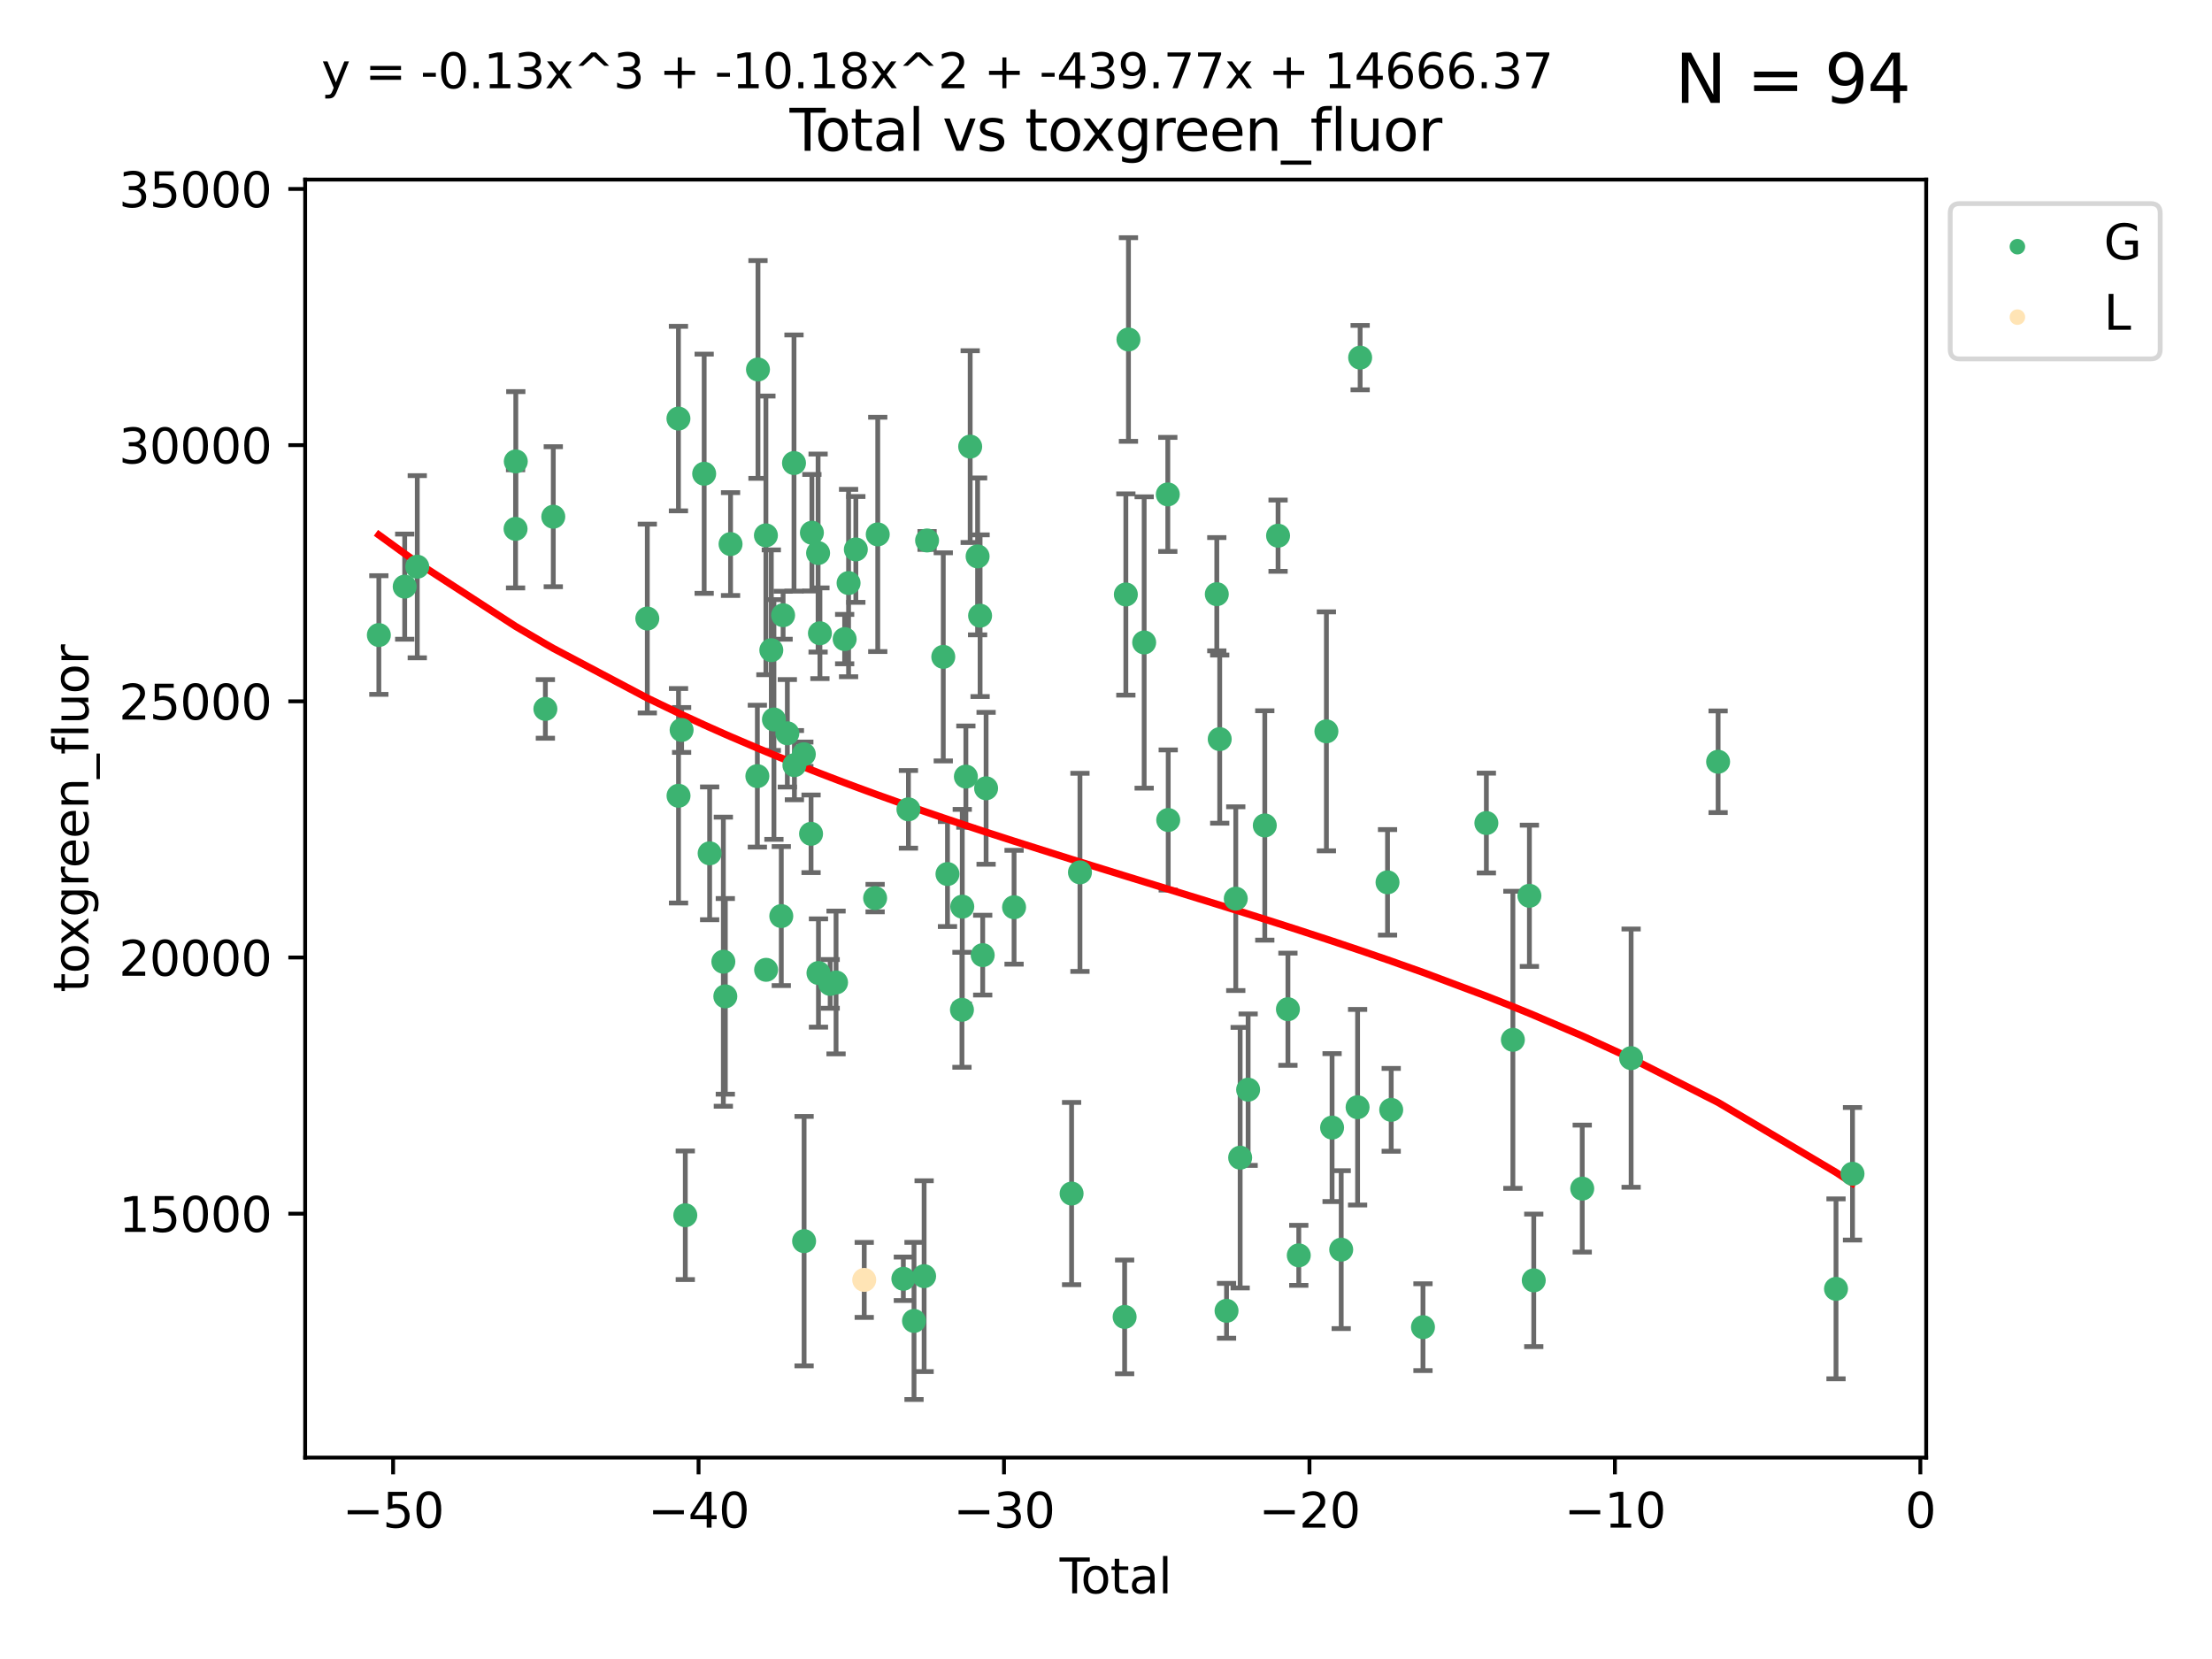 <?xml version="1.0" encoding="utf-8" standalone="no"?>
<!DOCTYPE svg PUBLIC "-//W3C//DTD SVG 1.1//EN"
  "http://www.w3.org/Graphics/SVG/1.1/DTD/svg11.dtd">
<svg xmlns:xlink="http://www.w3.org/1999/xlink" width="460.8pt" height="345.6pt" viewBox="0 0 460.8 345.6" xmlns="http://www.w3.org/2000/svg" version="1.1">
 <defs>
  <style type="text/css">*{stroke-linejoin: round; stroke-linecap: butt}</style>
 </defs>
 <g id="figure_1">
  <g id="patch_1">
   <path d="M 0 345.6 
L 460.8 345.6 
L 460.8 0 
L 0 0 
z
" style="fill: #ffffff"/>
  </g>
  <g id="axes_1">
   <g id="patch_2">
    <path d="M 63.571 303.64 
L 401.26 303.64 
L 401.26 37.411 
L 63.571 37.411 
z
" style="fill: #ffffff"/>
   </g>
   <g id="PathCollection_1">
    <defs>
     <path id="ma075e7d52c" d="M 0 1.118 
C 0.297 1.118 0.581 1 0.791 0.791 
C 1 0.581 1.118 0.297 1.118 0 
C 1.118 -0.297 1 -0.581 0.791 -0.791 
C 0.581 -1 0.297 -1.118 0 -1.118 
C -0.297 -1.118 -0.581 -1 -0.791 -0.791 
C -1 -0.581 -1.118 -0.297 -1.118 0 
C -1.118 0.297 -1 0.581 -0.791 0.791 
C -0.581 1 -0.297 1.118 0 1.118 
z
" style="stroke: #3cb371"/>
    </defs>
    <g clip-path="url(#p9e0f379698)">
     <use xlink:href="#ma075e7d52c" x="78.921" y="132.291" style="fill: #3cb371; stroke: #3cb371"/>
     <use xlink:href="#ma075e7d52c" x="84.308" y="122.205" style="fill: #3cb371; stroke: #3cb371"/>
     <use xlink:href="#ma075e7d52c" x="86.925" y="118.06" style="fill: #3cb371; stroke: #3cb371"/>
     <use xlink:href="#ma075e7d52c" x="107.401" y="110.173" style="fill: #3cb371; stroke: #3cb371"/>
     <use xlink:href="#ma075e7d52c" x="107.45" y="96.122" style="fill: #3cb371; stroke: #3cb371"/>
     <use xlink:href="#ma075e7d52c" x="113.612" y="147.682" style="fill: #3cb371; stroke: #3cb371"/>
     <use xlink:href="#ma075e7d52c" x="115.259" y="107.64" style="fill: #3cb371; stroke: #3cb371"/>
     <use xlink:href="#ma075e7d52c" x="134.846" y="128.851" style="fill: #3cb371; stroke: #3cb371"/>
     <use xlink:href="#ma075e7d52c" x="141.332" y="87.197" style="fill: #3cb371; stroke: #3cb371"/>
     <use xlink:href="#ma075e7d52c" x="141.35" y="165.771" style="fill: #3cb371; stroke: #3cb371"/>
     <use xlink:href="#ma075e7d52c" x="141.993" y="152.066" style="fill: #3cb371; stroke: #3cb371"/>
     <use xlink:href="#ma075e7d52c" x="142.761" y="253.164" style="fill: #3cb371; stroke: #3cb371"/>
     <use xlink:href="#ma075e7d52c" x="146.692" y="98.688" style="fill: #3cb371; stroke: #3cb371"/>
     <use xlink:href="#ma075e7d52c" x="147.832" y="177.765" style="fill: #3cb371; stroke: #3cb371"/>
     <use xlink:href="#ma075e7d52c" x="150.687" y="200.337" style="fill: #3cb371; stroke: #3cb371"/>
     <use xlink:href="#ma075e7d52c" x="151.098" y="207.56" style="fill: #3cb371; stroke: #3cb371"/>
     <use xlink:href="#ma075e7d52c" x="152.188" y="113.337" style="fill: #3cb371; stroke: #3cb371"/>
     <use xlink:href="#ma075e7d52c" x="157.772" y="161.683" style="fill: #3cb371; stroke: #3cb371"/>
     <use xlink:href="#ma075e7d52c" x="157.902" y="76.97" style="fill: #3cb371; stroke: #3cb371"/>
     <use xlink:href="#ma075e7d52c" x="159.553" y="111.528" style="fill: #3cb371; stroke: #3cb371"/>
     <use xlink:href="#ma075e7d52c" x="159.594" y="202.031" style="fill: #3cb371; stroke: #3cb371"/>
     <use xlink:href="#ma075e7d52c" x="160.679" y="135.439" style="fill: #3cb371; stroke: #3cb371"/>
     <use xlink:href="#ma075e7d52c" x="161.225" y="149.882" style="fill: #3cb371; stroke: #3cb371"/>
     <use xlink:href="#ma075e7d52c" x="162.757" y="190.834" style="fill: #3cb371; stroke: #3cb371"/>
     <use xlink:href="#ma075e7d52c" x="163.135" y="128.164" style="fill: #3cb371; stroke: #3cb371"/>
     <use xlink:href="#ma075e7d52c" x="164.018" y="152.759" style="fill: #3cb371; stroke: #3cb371"/>
     <use xlink:href="#ma075e7d52c" x="165.404" y="96.462" style="fill: #3cb371; stroke: #3cb371"/>
     <use xlink:href="#ma075e7d52c" x="165.49" y="159.395" style="fill: #3cb371; stroke: #3cb371"/>
     <use xlink:href="#ma075e7d52c" x="167.452" y="157.12" style="fill: #3cb371; stroke: #3cb371"/>
     <use xlink:href="#ma075e7d52c" x="167.509" y="258.552" style="fill: #3cb371; stroke: #3cb371"/>
     <use xlink:href="#ma075e7d52c" x="168.958" y="173.696" style="fill: #3cb371; stroke: #3cb371"/>
     <use xlink:href="#ma075e7d52c" x="169.133" y="110.976" style="fill: #3cb371; stroke: #3cb371"/>
     <use xlink:href="#ma075e7d52c" x="170.424" y="115.211" style="fill: #3cb371; stroke: #3cb371"/>
     <use xlink:href="#ma075e7d52c" x="170.502" y="202.696" style="fill: #3cb371; stroke: #3cb371"/>
     <use xlink:href="#ma075e7d52c" x="170.806" y="131.919" style="fill: #3cb371; stroke: #3cb371"/>
     <use xlink:href="#ma075e7d52c" x="172.94" y="204.965" style="fill: #3cb371; stroke: #3cb371"/>
     <use xlink:href="#ma075e7d52c" x="174.165" y="204.667" style="fill: #3cb371; stroke: #3cb371"/>
     <use xlink:href="#ma075e7d52c" x="175.958" y="133.135" style="fill: #3cb371; stroke: #3cb371"/>
     <use xlink:href="#ma075e7d52c" x="176.774" y="121.458" style="fill: #3cb371; stroke: #3cb371"/>
     <use xlink:href="#ma075e7d52c" x="178.287" y="114.455" style="fill: #3cb371; stroke: #3cb371"/>
     <use xlink:href="#ma075e7d52c" x="182.304" y="187.09" style="fill: #3cb371; stroke: #3cb371"/>
     <use xlink:href="#ma075e7d52c" x="182.852" y="111.326" style="fill: #3cb371; stroke: #3cb371"/>
     <use xlink:href="#ma075e7d52c" x="188.185" y="266.394" style="fill: #3cb371; stroke: #3cb371"/>
     <use xlink:href="#ma075e7d52c" x="189.243" y="168.602" style="fill: #3cb371; stroke: #3cb371"/>
     <use xlink:href="#ma075e7d52c" x="190.407" y="275.172" style="fill: #3cb371; stroke: #3cb371"/>
     <use xlink:href="#ma075e7d52c" x="192.511" y="265.85" style="fill: #3cb371; stroke: #3cb371"/>
     <use xlink:href="#ma075e7d52c" x="193.128" y="112.589" style="fill: #3cb371; stroke: #3cb371"/>
     <use xlink:href="#ma075e7d52c" x="196.502" y="136.835" style="fill: #3cb371; stroke: #3cb371"/>
     <use xlink:href="#ma075e7d52c" x="197.378" y="182.076" style="fill: #3cb371; stroke: #3cb371"/>
     <use xlink:href="#ma075e7d52c" x="200.393" y="210.357" style="fill: #3cb371; stroke: #3cb371"/>
     <use xlink:href="#ma075e7d52c" x="200.458" y="188.874" style="fill: #3cb371; stroke: #3cb371"/>
     <use xlink:href="#ma075e7d52c" x="201.21" y="161.779" style="fill: #3cb371; stroke: #3cb371"/>
     <use xlink:href="#ma075e7d52c" x="202.107" y="93.038" style="fill: #3cb371; stroke: #3cb371"/>
     <use xlink:href="#ma075e7d52c" x="203.653" y="115.908" style="fill: #3cb371; stroke: #3cb371"/>
     <use xlink:href="#ma075e7d52c" x="204.172" y="128.26" style="fill: #3cb371; stroke: #3cb371"/>
     <use xlink:href="#ma075e7d52c" x="204.715" y="198.971" style="fill: #3cb371; stroke: #3cb371"/>
     <use xlink:href="#ma075e7d52c" x="205.422" y="164.215" style="fill: #3cb371; stroke: #3cb371"/>
     <use xlink:href="#ma075e7d52c" x="211.25" y="188.993" style="fill: #3cb371; stroke: #3cb371"/>
     <use xlink:href="#ma075e7d52c" x="223.233" y="248.64" style="fill: #3cb371; stroke: #3cb371"/>
     <use xlink:href="#ma075e7d52c" x="224.975" y="181.726" style="fill: #3cb371; stroke: #3cb371"/>
     <use xlink:href="#ma075e7d52c" x="234.282" y="274.335" style="fill: #3cb371; stroke: #3cb371"/>
     <use xlink:href="#ma075e7d52c" x="234.536" y="123.842" style="fill: #3cb371; stroke: #3cb371"/>
     <use xlink:href="#ma075e7d52c" x="235.078" y="70.721" style="fill: #3cb371; stroke: #3cb371"/>
     <use xlink:href="#ma075e7d52c" x="238.351" y="133.837" style="fill: #3cb371; stroke: #3cb371"/>
     <use xlink:href="#ma075e7d52c" x="243.276" y="102.995" style="fill: #3cb371; stroke: #3cb371"/>
     <use xlink:href="#ma075e7d52c" x="243.361" y="170.823" style="fill: #3cb371; stroke: #3cb371"/>
     <use xlink:href="#ma075e7d52c" x="253.481" y="123.78" style="fill: #3cb371; stroke: #3cb371"/>
     <use xlink:href="#ma075e7d52c" x="254.089" y="153.972" style="fill: #3cb371; stroke: #3cb371"/>
     <use xlink:href="#ma075e7d52c" x="255.51" y="273.065" style="fill: #3cb371; stroke: #3cb371"/>
     <use xlink:href="#ma075e7d52c" x="257.434" y="187.207" style="fill: #3cb371; stroke: #3cb371"/>
     <use xlink:href="#ma075e7d52c" x="258.348" y="241.163" style="fill: #3cb371; stroke: #3cb371"/>
     <use xlink:href="#ma075e7d52c" x="260.008" y="227" style="fill: #3cb371; stroke: #3cb371"/>
     <use xlink:href="#ma075e7d52c" x="263.48" y="171.956" style="fill: #3cb371; stroke: #3cb371"/>
     <use xlink:href="#ma075e7d52c" x="266.244" y="111.597" style="fill: #3cb371; stroke: #3cb371"/>
     <use xlink:href="#ma075e7d52c" x="268.299" y="210.239" style="fill: #3cb371; stroke: #3cb371"/>
     <use xlink:href="#ma075e7d52c" x="270.56" y="261.512" style="fill: #3cb371; stroke: #3cb371"/>
     <use xlink:href="#ma075e7d52c" x="276.314" y="152.354" style="fill: #3cb371; stroke: #3cb371"/>
     <use xlink:href="#ma075e7d52c" x="277.497" y="234.897" style="fill: #3cb371; stroke: #3cb371"/>
     <use xlink:href="#ma075e7d52c" x="279.398" y="260.321" style="fill: #3cb371; stroke: #3cb371"/>
     <use xlink:href="#ma075e7d52c" x="282.812" y="230.656" style="fill: #3cb371; stroke: #3cb371"/>
     <use xlink:href="#ma075e7d52c" x="283.344" y="74.498" style="fill: #3cb371; stroke: #3cb371"/>
     <use xlink:href="#ma075e7d52c" x="289.048" y="183.805" style="fill: #3cb371; stroke: #3cb371"/>
     <use xlink:href="#ma075e7d52c" x="289.814" y="231.199" style="fill: #3cb371; stroke: #3cb371"/>
     <use xlink:href="#ma075e7d52c" x="296.432" y="276.471" style="fill: #3cb371; stroke: #3cb371"/>
     <use xlink:href="#ma075e7d52c" x="309.639" y="171.455" style="fill: #3cb371; stroke: #3cb371"/>
     <use xlink:href="#ma075e7d52c" x="315.161" y="216.609" style="fill: #3cb371; stroke: #3cb371"/>
     <use xlink:href="#ma075e7d52c" x="318.603" y="186.608" style="fill: #3cb371; stroke: #3cb371"/>
     <use xlink:href="#ma075e7d52c" x="319.511" y="266.721" style="fill: #3cb371; stroke: #3cb371"/>
     <use xlink:href="#ma075e7d52c" x="329.609" y="247.608" style="fill: #3cb371; stroke: #3cb371"/>
     <use xlink:href="#ma075e7d52c" x="339.791" y="220.428" style="fill: #3cb371; stroke: #3cb371"/>
     <use xlink:href="#ma075e7d52c" x="357.915" y="158.687" style="fill: #3cb371; stroke: #3cb371"/>
     <use xlink:href="#ma075e7d52c" x="382.476" y="268.492" style="fill: #3cb371; stroke: #3cb371"/>
     <use xlink:href="#ma075e7d52c" x="385.911" y="244.52" style="fill: #3cb371; stroke: #3cb371"/>
    </g>
   </g>
   <g id="PathCollection_2">
    <defs>
     <path id="mc9f43ffc80" d="M 0 1.118 
C 0.297 1.118 0.581 1 0.791 0.791 
C 1 0.581 1.118 0.297 1.118 0 
C 1.118 -0.297 1 -0.581 0.791 -0.791 
C 0.581 -1 0.297 -1.118 0 -1.118 
C -0.297 -1.118 -0.581 -1 -0.791 -0.791 
C -1 -0.581 -1.118 -0.297 -1.118 0 
C -1.118 0.297 -1 0.581 -0.791 0.791 
C -0.581 1 -0.297 1.118 0 1.118 
z
" style="stroke: #ffe4b5"/>
    </defs>
    <g clip-path="url(#p9e0f379698)">
     <use xlink:href="#mc9f43ffc80" x="180.035" y="266.626" style="fill: #ffe4b5; stroke: #ffe4b5"/>
    </g>
   </g>
   <g id="matplotlib.axis_1">
    <g id="xtick_1">
     <g id="line2d_1">
      <defs>
       <path id="mcd1b394ed0" d="M 0 0 
L 0 3.5 
" style="stroke: #000000; stroke-width: 0.8"/>
      </defs>
      <g>
       <use xlink:href="#mcd1b394ed0" x="81.892" y="303.64" style="stroke: #000000; stroke-width: 0.8"/>
      </g>
     </g>
     <g id="text_1">
      <!-- −50 -->
      <g transform="translate(71.339 318.238)scale(0.1 -0.1)">
       <defs>
        <path id="DejaVuSans-2212" d="M 678 2272 
L 4684 2272 
L 4684 1741 
L 678 1741 
L 678 2272 
z
" transform="scale(0.016)"/>
        <path id="DejaVuSans-35" d="M 691 4666 
L 3169 4666 
L 3169 4134 
L 1269 4134 
L 1269 2991 
Q 1406 3038 1543 3061 
Q 1681 3084 1819 3084 
Q 2600 3084 3056 2656 
Q 3513 2228 3513 1497 
Q 3513 744 3044 326 
Q 2575 -91 1722 -91 
Q 1428 -91 1123 -41 
Q 819 9 494 109 
L 494 744 
Q 775 591 1075 516 
Q 1375 441 1709 441 
Q 2250 441 2565 725 
Q 2881 1009 2881 1497 
Q 2881 1984 2565 2268 
Q 2250 2553 1709 2553 
Q 1456 2553 1204 2497 
Q 953 2441 691 2322 
L 691 4666 
z
" transform="scale(0.016)"/>
        <path id="DejaVuSans-30" d="M 2034 4250 
Q 1547 4250 1301 3770 
Q 1056 3291 1056 2328 
Q 1056 1369 1301 889 
Q 1547 409 2034 409 
Q 2525 409 2770 889 
Q 3016 1369 3016 2328 
Q 3016 3291 2770 3770 
Q 2525 4250 2034 4250 
z
M 2034 4750 
Q 2819 4750 3233 4129 
Q 3647 3509 3647 2328 
Q 3647 1150 3233 529 
Q 2819 -91 2034 -91 
Q 1250 -91 836 529 
Q 422 1150 422 2328 
Q 422 3509 836 4129 
Q 1250 4750 2034 4750 
z
" transform="scale(0.016)"/>
       </defs>
       <use xlink:href="#DejaVuSans-2212"/>
       <use xlink:href="#DejaVuSans-35" x="83.789"/>
       <use xlink:href="#DejaVuSans-30" x="147.412"/>
      </g>
     </g>
    </g>
    <g id="xtick_2">
     <g id="line2d_2">
      <g>
       <use xlink:href="#mcd1b394ed0" x="145.522" y="303.64" style="stroke: #000000; stroke-width: 0.8"/>
      </g>
     </g>
     <g id="text_2">
      <!-- −40 -->
      <g transform="translate(134.97 318.238)scale(0.1 -0.1)">
       <defs>
        <path id="DejaVuSans-34" d="M 2419 4116 
L 825 1625 
L 2419 1625 
L 2419 4116 
z
M 2253 4666 
L 3047 4666 
L 3047 1625 
L 3713 1625 
L 3713 1100 
L 3047 1100 
L 3047 0 
L 2419 0 
L 2419 1100 
L 313 1100 
L 313 1709 
L 2253 4666 
z
" transform="scale(0.016)"/>
       </defs>
       <use xlink:href="#DejaVuSans-2212"/>
       <use xlink:href="#DejaVuSans-34" x="83.789"/>
       <use xlink:href="#DejaVuSans-30" x="147.412"/>
      </g>
     </g>
    </g>
    <g id="xtick_3">
     <g id="line2d_3">
      <g>
       <use xlink:href="#mcd1b394ed0" x="209.153" y="303.64" style="stroke: #000000; stroke-width: 0.8"/>
      </g>
     </g>
     <g id="text_3">
      <!-- −30 -->
      <g transform="translate(198.601 318.238)scale(0.1 -0.1)">
       <defs>
        <path id="DejaVuSans-33" d="M 2597 2516 
Q 3050 2419 3304 2112 
Q 3559 1806 3559 1356 
Q 3559 666 3084 287 
Q 2609 -91 1734 -91 
Q 1441 -91 1130 -33 
Q 819 25 488 141 
L 488 750 
Q 750 597 1062 519 
Q 1375 441 1716 441 
Q 2309 441 2620 675 
Q 2931 909 2931 1356 
Q 2931 1769 2642 2001 
Q 2353 2234 1838 2234 
L 1294 2234 
L 1294 2753 
L 1863 2753 
Q 2328 2753 2575 2939 
Q 2822 3125 2822 3475 
Q 2822 3834 2567 4026 
Q 2313 4219 1838 4219 
Q 1578 4219 1281 4162 
Q 984 4106 628 3988 
L 628 4550 
Q 988 4650 1302 4700 
Q 1616 4750 1894 4750 
Q 2613 4750 3031 4423 
Q 3450 4097 3450 3541 
Q 3450 3153 3228 2886 
Q 3006 2619 2597 2516 
z
" transform="scale(0.016)"/>
       </defs>
       <use xlink:href="#DejaVuSans-2212"/>
       <use xlink:href="#DejaVuSans-33" x="83.789"/>
       <use xlink:href="#DejaVuSans-30" x="147.412"/>
      </g>
     </g>
    </g>
    <g id="xtick_4">
     <g id="line2d_4">
      <g>
       <use xlink:href="#mcd1b394ed0" x="272.784" y="303.64" style="stroke: #000000; stroke-width: 0.8"/>
      </g>
     </g>
     <g id="text_4">
      <!-- −20 -->
      <g transform="translate(262.232 318.238)scale(0.1 -0.1)">
       <defs>
        <path id="DejaVuSans-32" d="M 1228 531 
L 3431 531 
L 3431 0 
L 469 0 
L 469 531 
Q 828 903 1448 1529 
Q 2069 2156 2228 2338 
Q 2531 2678 2651 2914 
Q 2772 3150 2772 3378 
Q 2772 3750 2511 3984 
Q 2250 4219 1831 4219 
Q 1534 4219 1204 4116 
Q 875 4013 500 3803 
L 500 4441 
Q 881 4594 1212 4672 
Q 1544 4750 1819 4750 
Q 2544 4750 2975 4387 
Q 3406 4025 3406 3419 
Q 3406 3131 3298 2873 
Q 3191 2616 2906 2266 
Q 2828 2175 2409 1742 
Q 1991 1309 1228 531 
z
" transform="scale(0.016)"/>
       </defs>
       <use xlink:href="#DejaVuSans-2212"/>
       <use xlink:href="#DejaVuSans-32" x="83.789"/>
       <use xlink:href="#DejaVuSans-30" x="147.412"/>
      </g>
     </g>
    </g>
    <g id="xtick_5">
     <g id="line2d_5">
      <g>
       <use xlink:href="#mcd1b394ed0" x="336.415" y="303.64" style="stroke: #000000; stroke-width: 0.8"/>
      </g>
     </g>
     <g id="text_5">
      <!-- −10 -->
      <g transform="translate(325.862 318.238)scale(0.1 -0.1)">
       <defs>
        <path id="DejaVuSans-31" d="M 794 531 
L 1825 531 
L 1825 4091 
L 703 3866 
L 703 4441 
L 1819 4666 
L 2450 4666 
L 2450 531 
L 3481 531 
L 3481 0 
L 794 0 
L 794 531 
z
" transform="scale(0.016)"/>
       </defs>
       <use xlink:href="#DejaVuSans-2212"/>
       <use xlink:href="#DejaVuSans-31" x="83.789"/>
       <use xlink:href="#DejaVuSans-30" x="147.412"/>
      </g>
     </g>
    </g>
    <g id="xtick_6">
     <g id="line2d_6">
      <g>
       <use xlink:href="#mcd1b394ed0" x="400.046" y="303.64" style="stroke: #000000; stroke-width: 0.8"/>
      </g>
     </g>
     <g id="text_6">
      <!-- 0 -->
      <g transform="translate(396.864 318.238)scale(0.1 -0.1)">
       <use xlink:href="#DejaVuSans-30"/>
      </g>
     </g>
    </g>
    <g id="text_7">
     <!-- Total -->
     <g transform="translate(220.739 331.917)scale(0.1 -0.1)">
      <defs>
       <path id="DejaVuSans-54" d="M -19 4666 
L 3928 4666 
L 3928 4134 
L 2272 4134 
L 2272 0 
L 1638 0 
L 1638 4134 
L -19 4134 
L -19 4666 
z
" transform="scale(0.016)"/>
       <path id="DejaVuSans-6f" d="M 1959 3097 
Q 1497 3097 1228 2736 
Q 959 2375 959 1747 
Q 959 1119 1226 758 
Q 1494 397 1959 397 
Q 2419 397 2687 759 
Q 2956 1122 2956 1747 
Q 2956 2369 2687 2733 
Q 2419 3097 1959 3097 
z
M 1959 3584 
Q 2709 3584 3137 3096 
Q 3566 2609 3566 1747 
Q 3566 888 3137 398 
Q 2709 -91 1959 -91 
Q 1206 -91 779 398 
Q 353 888 353 1747 
Q 353 2609 779 3096 
Q 1206 3584 1959 3584 
z
" transform="scale(0.016)"/>
       <path id="DejaVuSans-74" d="M 1172 4494 
L 1172 3500 
L 2356 3500 
L 2356 3053 
L 1172 3053 
L 1172 1153 
Q 1172 725 1289 603 
Q 1406 481 1766 481 
L 2356 481 
L 2356 0 
L 1766 0 
Q 1100 0 847 248 
Q 594 497 594 1153 
L 594 3053 
L 172 3053 
L 172 3500 
L 594 3500 
L 594 4494 
L 1172 4494 
z
" transform="scale(0.016)"/>
       <path id="DejaVuSans-61" d="M 2194 1759 
Q 1497 1759 1228 1600 
Q 959 1441 959 1056 
Q 959 750 1161 570 
Q 1363 391 1709 391 
Q 2188 391 2477 730 
Q 2766 1069 2766 1631 
L 2766 1759 
L 2194 1759 
z
M 3341 1997 
L 3341 0 
L 2766 0 
L 2766 531 
Q 2569 213 2275 61 
Q 1981 -91 1556 -91 
Q 1019 -91 701 211 
Q 384 513 384 1019 
Q 384 1609 779 1909 
Q 1175 2209 1959 2209 
L 2766 2209 
L 2766 2266 
Q 2766 2663 2505 2880 
Q 2244 3097 1772 3097 
Q 1472 3097 1187 3025 
Q 903 2953 641 2809 
L 641 3341 
Q 956 3463 1253 3523 
Q 1550 3584 1831 3584 
Q 2591 3584 2966 3190 
Q 3341 2797 3341 1997 
z
" transform="scale(0.016)"/>
       <path id="DejaVuSans-6c" d="M 603 4863 
L 1178 4863 
L 1178 0 
L 603 0 
L 603 4863 
z
" transform="scale(0.016)"/>
      </defs>
      <use xlink:href="#DejaVuSans-54"/>
      <use xlink:href="#DejaVuSans-6f" x="44.084"/>
      <use xlink:href="#DejaVuSans-74" x="105.266"/>
      <use xlink:href="#DejaVuSans-61" x="144.475"/>
      <use xlink:href="#DejaVuSans-6c" x="205.754"/>
     </g>
    </g>
   </g>
   <g id="matplotlib.axis_2">
    <g id="ytick_1">
     <g id="line2d_7">
      <defs>
       <path id="m3483b2ff39" d="M 0 0 
L -3.5 0 
" style="stroke: #000000; stroke-width: 0.8"/>
      </defs>
      <g>
       <use xlink:href="#m3483b2ff39" x="63.571" y="252.829" style="stroke: #000000; stroke-width: 0.8"/>
      </g>
     </g>
     <g id="text_8">
      <!-- 15000 -->
      <g transform="translate(24.759 256.628)scale(0.1 -0.1)">
       <use xlink:href="#DejaVuSans-31"/>
       <use xlink:href="#DejaVuSans-35" x="63.623"/>
       <use xlink:href="#DejaVuSans-30" x="127.246"/>
       <use xlink:href="#DejaVuSans-30" x="190.869"/>
       <use xlink:href="#DejaVuSans-30" x="254.492"/>
      </g>
     </g>
    </g>
    <g id="ytick_2">
     <g id="line2d_8">
      <g>
       <use xlink:href="#m3483b2ff39" x="63.571" y="199.464" style="stroke: #000000; stroke-width: 0.8"/>
      </g>
     </g>
     <g id="text_9">
      <!-- 20000 -->
      <g transform="translate(24.759 203.263)scale(0.1 -0.1)">
       <use xlink:href="#DejaVuSans-32"/>
       <use xlink:href="#DejaVuSans-30" x="63.623"/>
       <use xlink:href="#DejaVuSans-30" x="127.246"/>
       <use xlink:href="#DejaVuSans-30" x="190.869"/>
       <use xlink:href="#DejaVuSans-30" x="254.492"/>
      </g>
     </g>
    </g>
    <g id="ytick_3">
     <g id="line2d_9">
      <g>
       <use xlink:href="#m3483b2ff39" x="63.571" y="146.098" style="stroke: #000000; stroke-width: 0.8"/>
      </g>
     </g>
     <g id="text_10">
      <!-- 25000 -->
      <g transform="translate(24.759 149.897)scale(0.1 -0.1)">
       <use xlink:href="#DejaVuSans-32"/>
       <use xlink:href="#DejaVuSans-35" x="63.623"/>
       <use xlink:href="#DejaVuSans-30" x="127.246"/>
       <use xlink:href="#DejaVuSans-30" x="190.869"/>
       <use xlink:href="#DejaVuSans-30" x="254.492"/>
      </g>
     </g>
    </g>
    <g id="ytick_4">
     <g id="line2d_10">
      <g>
       <use xlink:href="#m3483b2ff39" x="63.571" y="92.733" style="stroke: #000000; stroke-width: 0.8"/>
      </g>
     </g>
     <g id="text_11">
      <!-- 30000 -->
      <g transform="translate(24.759 96.532)scale(0.1 -0.1)">
       <use xlink:href="#DejaVuSans-33"/>
       <use xlink:href="#DejaVuSans-30" x="63.623"/>
       <use xlink:href="#DejaVuSans-30" x="127.246"/>
       <use xlink:href="#DejaVuSans-30" x="190.869"/>
       <use xlink:href="#DejaVuSans-30" x="254.492"/>
      </g>
     </g>
    </g>
    <g id="ytick_5">
     <g id="line2d_11">
      <g>
       <use xlink:href="#m3483b2ff39" x="63.571" y="39.367" style="stroke: #000000; stroke-width: 0.8"/>
      </g>
     </g>
     <g id="text_12">
      <!-- 35000 -->
      <g transform="translate(24.759 43.166)scale(0.1 -0.1)">
       <use xlink:href="#DejaVuSans-33"/>
       <use xlink:href="#DejaVuSans-35" x="63.623"/>
       <use xlink:href="#DejaVuSans-30" x="127.246"/>
       <use xlink:href="#DejaVuSans-30" x="190.869"/>
       <use xlink:href="#DejaVuSans-30" x="254.492"/>
      </g>
     </g>
    </g>
    <g id="text_13">
     <!-- toxgreen_fluor -->
     <g transform="translate(18.401 206.72)rotate(-90)scale(0.1 -0.1)">
      <defs>
       <path id="DejaVuSans-78" d="M 3513 3500 
L 2247 1797 
L 3578 0 
L 2900 0 
L 1881 1375 
L 863 0 
L 184 0 
L 1544 1831 
L 300 3500 
L 978 3500 
L 1906 2253 
L 2834 3500 
L 3513 3500 
z
" transform="scale(0.016)"/>
       <path id="DejaVuSans-67" d="M 2906 1791 
Q 2906 2416 2648 2759 
Q 2391 3103 1925 3103 
Q 1463 3103 1205 2759 
Q 947 2416 947 1791 
Q 947 1169 1205 825 
Q 1463 481 1925 481 
Q 2391 481 2648 825 
Q 2906 1169 2906 1791 
z
M 3481 434 
Q 3481 -459 3084 -895 
Q 2688 -1331 1869 -1331 
Q 1566 -1331 1297 -1286 
Q 1028 -1241 775 -1147 
L 775 -588 
Q 1028 -725 1275 -790 
Q 1522 -856 1778 -856 
Q 2344 -856 2625 -561 
Q 2906 -266 2906 331 
L 2906 616 
Q 2728 306 2450 153 
Q 2172 0 1784 0 
Q 1141 0 747 490 
Q 353 981 353 1791 
Q 353 2603 747 3093 
Q 1141 3584 1784 3584 
Q 2172 3584 2450 3431 
Q 2728 3278 2906 2969 
L 2906 3500 
L 3481 3500 
L 3481 434 
z
" transform="scale(0.016)"/>
       <path id="DejaVuSans-72" d="M 2631 2963 
Q 2534 3019 2420 3045 
Q 2306 3072 2169 3072 
Q 1681 3072 1420 2755 
Q 1159 2438 1159 1844 
L 1159 0 
L 581 0 
L 581 3500 
L 1159 3500 
L 1159 2956 
Q 1341 3275 1631 3429 
Q 1922 3584 2338 3584 
Q 2397 3584 2469 3576 
Q 2541 3569 2628 3553 
L 2631 2963 
z
" transform="scale(0.016)"/>
       <path id="DejaVuSans-65" d="M 3597 1894 
L 3597 1613 
L 953 1613 
Q 991 1019 1311 708 
Q 1631 397 2203 397 
Q 2534 397 2845 478 
Q 3156 559 3463 722 
L 3463 178 
Q 3153 47 2828 -22 
Q 2503 -91 2169 -91 
Q 1331 -91 842 396 
Q 353 884 353 1716 
Q 353 2575 817 3079 
Q 1281 3584 2069 3584 
Q 2775 3584 3186 3129 
Q 3597 2675 3597 1894 
z
M 3022 2063 
Q 3016 2534 2758 2815 
Q 2500 3097 2075 3097 
Q 1594 3097 1305 2825 
Q 1016 2553 972 2059 
L 3022 2063 
z
" transform="scale(0.016)"/>
       <path id="DejaVuSans-6e" d="M 3513 2113 
L 3513 0 
L 2938 0 
L 2938 2094 
Q 2938 2591 2744 2837 
Q 2550 3084 2163 3084 
Q 1697 3084 1428 2787 
Q 1159 2491 1159 1978 
L 1159 0 
L 581 0 
L 581 3500 
L 1159 3500 
L 1159 2956 
Q 1366 3272 1645 3428 
Q 1925 3584 2291 3584 
Q 2894 3584 3203 3211 
Q 3513 2838 3513 2113 
z
" transform="scale(0.016)"/>
       <path id="DejaVuSans-5f" d="M 3263 -1063 
L 3263 -1509 
L -63 -1509 
L -63 -1063 
L 3263 -1063 
z
" transform="scale(0.016)"/>
       <path id="DejaVuSans-66" d="M 2375 4863 
L 2375 4384 
L 1825 4384 
Q 1516 4384 1395 4259 
Q 1275 4134 1275 3809 
L 1275 3500 
L 2222 3500 
L 2222 3053 
L 1275 3053 
L 1275 0 
L 697 0 
L 697 3053 
L 147 3053 
L 147 3500 
L 697 3500 
L 697 3744 
Q 697 4328 969 4595 
Q 1241 4863 1831 4863 
L 2375 4863 
z
" transform="scale(0.016)"/>
       <path id="DejaVuSans-75" d="M 544 1381 
L 544 3500 
L 1119 3500 
L 1119 1403 
Q 1119 906 1312 657 
Q 1506 409 1894 409 
Q 2359 409 2629 706 
Q 2900 1003 2900 1516 
L 2900 3500 
L 3475 3500 
L 3475 0 
L 2900 0 
L 2900 538 
Q 2691 219 2414 64 
Q 2138 -91 1772 -91 
Q 1169 -91 856 284 
Q 544 659 544 1381 
z
M 1991 3584 
L 1991 3584 
z
" transform="scale(0.016)"/>
      </defs>
      <use xlink:href="#DejaVuSans-74"/>
      <use xlink:href="#DejaVuSans-6f" x="39.209"/>
      <use xlink:href="#DejaVuSans-78" x="97.266"/>
      <use xlink:href="#DejaVuSans-67" x="156.445"/>
      <use xlink:href="#DejaVuSans-72" x="219.922"/>
      <use xlink:href="#DejaVuSans-65" x="258.785"/>
      <use xlink:href="#DejaVuSans-65" x="320.309"/>
      <use xlink:href="#DejaVuSans-6e" x="381.832"/>
      <use xlink:href="#DejaVuSans-5f" x="445.211"/>
      <use xlink:href="#DejaVuSans-66" x="495.211"/>
      <use xlink:href="#DejaVuSans-6c" x="530.416"/>
      <use xlink:href="#DejaVuSans-75" x="558.199"/>
      <use xlink:href="#DejaVuSans-6f" x="621.578"/>
      <use xlink:href="#DejaVuSans-72" x="682.76"/>
     </g>
    </g>
   </g>
   <g id="LineCollection_1">
    <path d="M 78.921 144.651 
L 78.921 119.931 
" clip-path="url(#p9e0f379698)" style="fill: none; stroke: #696969"/>
    <path d="M 84.308 133.157 
L 84.308 111.254 
" clip-path="url(#p9e0f379698)" style="fill: none; stroke: #696969"/>
    <path d="M 86.925 137.034 
L 86.925 99.086 
" clip-path="url(#p9e0f379698)" style="fill: none; stroke: #696969"/>
    <path d="M 107.401 122.476 
L 107.401 97.87 
" clip-path="url(#p9e0f379698)" style="fill: none; stroke: #696969"/>
    <path d="M 107.45 110.663 
L 107.45 81.58 
" clip-path="url(#p9e0f379698)" style="fill: none; stroke: #696969"/>
    <path d="M 113.612 153.785 
L 113.612 141.579 
" clip-path="url(#p9e0f379698)" style="fill: none; stroke: #696969"/>
    <path d="M 115.259 122.225 
L 115.259 93.056 
" clip-path="url(#p9e0f379698)" style="fill: none; stroke: #696969"/>
    <path d="M 134.846 148.52 
L 134.846 109.182 
" clip-path="url(#p9e0f379698)" style="fill: none; stroke: #696969"/>
    <path d="M 141.332 106.419 
L 141.332 67.975 
" clip-path="url(#p9e0f379698)" style="fill: none; stroke: #696969"/>
    <path d="M 141.35 188.108 
L 141.35 143.434 
" clip-path="url(#p9e0f379698)" style="fill: none; stroke: #696969"/>
    <path d="M 141.993 156.737 
L 141.993 147.396 
" clip-path="url(#p9e0f379698)" style="fill: none; stroke: #696969"/>
    <path d="M 142.761 266.555 
L 142.761 239.773 
" clip-path="url(#p9e0f379698)" style="fill: none; stroke: #696969"/>
    <path d="M 146.692 123.606 
L 146.692 73.771 
" clip-path="url(#p9e0f379698)" style="fill: none; stroke: #696969"/>
    <path d="M 147.832 191.594 
L 147.832 163.936 
" clip-path="url(#p9e0f379698)" style="fill: none; stroke: #696969"/>
    <path d="M 150.687 230.449 
L 150.687 170.225 
" clip-path="url(#p9e0f379698)" style="fill: none; stroke: #696969"/>
    <path d="M 151.098 227.939 
L 151.098 187.182 
" clip-path="url(#p9e0f379698)" style="fill: none; stroke: #696969"/>
    <path d="M 152.188 124.055 
L 152.188 102.62 
" clip-path="url(#p9e0f379698)" style="fill: none; stroke: #696969"/>
    <path d="M 157.772 176.458 
L 157.772 146.907 
" clip-path="url(#p9e0f379698)" style="fill: none; stroke: #696969"/>
    <path d="M 157.902 99.653 
L 157.902 54.286 
" clip-path="url(#p9e0f379698)" style="fill: none; stroke: #696969"/>
    <path d="M 159.553 140.553 
L 159.553 82.503 
" clip-path="url(#p9e0f379698)" style="fill: none; stroke: #696969"/>
    <path d="M 159.594 202.829 
L 159.594 201.232 
" clip-path="url(#p9e0f379698)" style="fill: none; stroke: #696969"/>
    <path d="M 160.679 156.322 
L 160.679 114.557 
" clip-path="url(#p9e0f379698)" style="fill: none; stroke: #696969"/>
    <path d="M 161.225 174.851 
L 161.225 124.913 
" clip-path="url(#p9e0f379698)" style="fill: none; stroke: #696969"/>
    <path d="M 162.757 205.316 
L 162.757 176.352 
" clip-path="url(#p9e0f379698)" style="fill: none; stroke: #696969"/>
    <path d="M 163.135 133.158 
L 163.135 123.17 
" clip-path="url(#p9e0f379698)" style="fill: none; stroke: #696969"/>
    <path d="M 164.018 163.955 
L 164.018 141.562 
" clip-path="url(#p9e0f379698)" style="fill: none; stroke: #696969"/>
    <path d="M 165.404 123.148 
L 165.404 69.776 
" clip-path="url(#p9e0f379698)" style="fill: none; stroke: #696969"/>
    <path d="M 165.49 166.602 
L 165.49 152.187 
" clip-path="url(#p9e0f379698)" style="fill: none; stroke: #696969"/>
    <path d="M 167.452 159.657 
L 167.452 154.583 
" clip-path="url(#p9e0f379698)" style="fill: none; stroke: #696969"/>
    <path d="M 167.509 284.534 
L 167.509 232.569 
" clip-path="url(#p9e0f379698)" style="fill: none; stroke: #696969"/>
    <path d="M 168.958 181.784 
L 168.958 165.609 
" clip-path="url(#p9e0f379698)" style="fill: none; stroke: #696969"/>
    <path d="M 169.133 123.112 
L 169.133 98.84 
" clip-path="url(#p9e0f379698)" style="fill: none; stroke: #696969"/>
    <path d="M 170.424 135.832 
L 170.424 94.591 
" clip-path="url(#p9e0f379698)" style="fill: none; stroke: #696969"/>
    <path d="M 170.502 213.972 
L 170.502 191.42 
" clip-path="url(#p9e0f379698)" style="fill: none; stroke: #696969"/>
    <path d="M 170.806 141.367 
L 170.806 122.472 
" clip-path="url(#p9e0f379698)" style="fill: none; stroke: #696969"/>
    <path d="M 172.94 210.039 
L 172.94 199.891 
" clip-path="url(#p9e0f379698)" style="fill: none; stroke: #696969"/>
    <path d="M 174.165 219.541 
L 174.165 189.794 
" clip-path="url(#p9e0f379698)" style="fill: none; stroke: #696969"/>
    <path d="M 175.958 138.276 
L 175.958 127.994 
" clip-path="url(#p9e0f379698)" style="fill: none; stroke: #696969"/>
    <path d="M 176.774 140.976 
L 176.774 101.94 
" clip-path="url(#p9e0f379698)" style="fill: none; stroke: #696969"/>
    <path d="M 178.287 125.479 
L 178.287 103.432 
" clip-path="url(#p9e0f379698)" style="fill: none; stroke: #696969"/>
    <path d="M 182.304 189.953 
L 182.304 184.227 
" clip-path="url(#p9e0f379698)" style="fill: none; stroke: #696969"/>
    <path d="M 182.852 135.731 
L 182.852 86.921 
" clip-path="url(#p9e0f379698)" style="fill: none; stroke: #696969"/>
    <path d="M 188.185 270.917 
L 188.185 261.871 
" clip-path="url(#p9e0f379698)" style="fill: none; stroke: #696969"/>
    <path d="M 189.243 176.69 
L 189.243 160.514 
" clip-path="url(#p9e0f379698)" style="fill: none; stroke: #696969"/>
    <path d="M 190.407 291.539 
L 190.407 258.805 
" clip-path="url(#p9e0f379698)" style="fill: none; stroke: #696969"/>
    <path d="M 192.511 285.723 
L 192.511 245.978 
" clip-path="url(#p9e0f379698)" style="fill: none; stroke: #696969"/>
    <path d="M 193.128 114.452 
L 193.128 110.727 
" clip-path="url(#p9e0f379698)" style="fill: none; stroke: #696969"/>
    <path d="M 196.502 158.516 
L 196.502 115.154 
" clip-path="url(#p9e0f379698)" style="fill: none; stroke: #696969"/>
    <path d="M 197.378 193.014 
L 197.378 171.138 
" clip-path="url(#p9e0f379698)" style="fill: none; stroke: #696969"/>
    <path d="M 200.393 222.329 
L 200.393 198.385 
" clip-path="url(#p9e0f379698)" style="fill: none; stroke: #696969"/>
    <path d="M 200.458 209.142 
L 200.458 168.606 
" clip-path="url(#p9e0f379698)" style="fill: none; stroke: #696969"/>
    <path d="M 201.21 172.326 
L 201.21 151.231 
" clip-path="url(#p9e0f379698)" style="fill: none; stroke: #696969"/>
    <path d="M 202.107 113.012 
L 202.107 73.063 
" clip-path="url(#p9e0f379698)" style="fill: none; stroke: #696969"/>
    <path d="M 203.653 132.248 
L 203.653 99.568 
" clip-path="url(#p9e0f379698)" style="fill: none; stroke: #696969"/>
    <path d="M 204.172 145.102 
L 204.172 111.419 
" clip-path="url(#p9e0f379698)" style="fill: none; stroke: #696969"/>
    <path d="M 204.715 207.282 
L 204.715 190.661 
" clip-path="url(#p9e0f379698)" style="fill: none; stroke: #696969"/>
    <path d="M 205.422 180.035 
L 205.422 148.395 
" clip-path="url(#p9e0f379698)" style="fill: none; stroke: #696969"/>
    <path d="M 211.25 200.849 
L 211.25 177.138 
" clip-path="url(#p9e0f379698)" style="fill: none; stroke: #696969"/>
    <path d="M 223.233 267.623 
L 223.233 229.657 
" clip-path="url(#p9e0f379698)" style="fill: none; stroke: #696969"/>
    <path d="M 224.975 202.364 
L 224.975 161.088 
" clip-path="url(#p9e0f379698)" style="fill: none; stroke: #696969"/>
    <path d="M 234.282 286.182 
L 234.282 262.489 
" clip-path="url(#p9e0f379698)" style="fill: none; stroke: #696969"/>
    <path d="M 234.536 144.804 
L 234.536 102.879 
" clip-path="url(#p9e0f379698)" style="fill: none; stroke: #696969"/>
    <path d="M 235.078 91.93 
L 235.078 49.513 
" clip-path="url(#p9e0f379698)" style="fill: none; stroke: #696969"/>
    <path d="M 238.351 164.183 
L 238.351 103.492 
" clip-path="url(#p9e0f379698)" style="fill: none; stroke: #696969"/>
    <path d="M 243.276 114.876 
L 243.276 91.115 
" clip-path="url(#p9e0f379698)" style="fill: none; stroke: #696969"/>
    <path d="M 243.361 185.424 
L 243.361 156.221 
" clip-path="url(#p9e0f379698)" style="fill: none; stroke: #696969"/>
    <path d="M 253.481 135.576 
L 253.481 111.985 
" clip-path="url(#p9e0f379698)" style="fill: none; stroke: #696969"/>
    <path d="M 254.089 171.485 
L 254.089 136.46 
" clip-path="url(#p9e0f379698)" style="fill: none; stroke: #696969"/>
    <path d="M 255.51 278.778 
L 255.51 267.351 
" clip-path="url(#p9e0f379698)" style="fill: none; stroke: #696969"/>
    <path d="M 257.434 206.348 
L 257.434 168.065 
" clip-path="url(#p9e0f379698)" style="fill: none; stroke: #696969"/>
    <path d="M 258.348 268.299 
L 258.348 214.027 
" clip-path="url(#p9e0f379698)" style="fill: none; stroke: #696969"/>
    <path d="M 260.008 242.774 
L 260.008 211.226 
" clip-path="url(#p9e0f379698)" style="fill: none; stroke: #696969"/>
    <path d="M 263.48 195.848 
L 263.48 148.065 
" clip-path="url(#p9e0f379698)" style="fill: none; stroke: #696969"/>
    <path d="M 266.244 119.018 
L 266.244 104.175 
" clip-path="url(#p9e0f379698)" style="fill: none; stroke: #696969"/>
    <path d="M 268.299 221.922 
L 268.299 198.557 
" clip-path="url(#p9e0f379698)" style="fill: none; stroke: #696969"/>
    <path d="M 270.56 267.765 
L 270.56 255.26 
" clip-path="url(#p9e0f379698)" style="fill: none; stroke: #696969"/>
    <path d="M 276.314 177.243 
L 276.314 127.465 
" clip-path="url(#p9e0f379698)" style="fill: none; stroke: #696969"/>
    <path d="M 277.497 250.306 
L 277.497 219.487 
" clip-path="url(#p9e0f379698)" style="fill: none; stroke: #696969"/>
    <path d="M 279.398 276.77 
L 279.398 243.872 
" clip-path="url(#p9e0f379698)" style="fill: none; stroke: #696969"/>
    <path d="M 282.812 251.025 
L 282.812 210.286 
" clip-path="url(#p9e0f379698)" style="fill: none; stroke: #696969"/>
    <path d="M 283.344 81.207 
L 283.344 67.79 
" clip-path="url(#p9e0f379698)" style="fill: none; stroke: #696969"/>
    <path d="M 289.048 194.792 
L 289.048 172.819 
" clip-path="url(#p9e0f379698)" style="fill: none; stroke: #696969"/>
    <path d="M 289.814 239.823 
L 289.814 222.574 
" clip-path="url(#p9e0f379698)" style="fill: none; stroke: #696969"/>
    <path d="M 296.432 285.514 
L 296.432 267.428 
" clip-path="url(#p9e0f379698)" style="fill: none; stroke: #696969"/>
    <path d="M 309.639 181.85 
L 309.639 161.06 
" clip-path="url(#p9e0f379698)" style="fill: none; stroke: #696969"/>
    <path d="M 315.161 247.555 
L 315.161 185.664 
" clip-path="url(#p9e0f379698)" style="fill: none; stroke: #696969"/>
    <path d="M 318.603 201.319 
L 318.603 171.897 
" clip-path="url(#p9e0f379698)" style="fill: none; stroke: #696969"/>
    <path d="M 319.511 280.523 
L 319.511 252.919 
" clip-path="url(#p9e0f379698)" style="fill: none; stroke: #696969"/>
    <path d="M 329.609 260.833 
L 329.609 234.383 
" clip-path="url(#p9e0f379698)" style="fill: none; stroke: #696969"/>
    <path d="M 339.791 247.327 
L 339.791 193.529 
" clip-path="url(#p9e0f379698)" style="fill: none; stroke: #696969"/>
    <path d="M 357.915 169.271 
L 357.915 148.103 
" clip-path="url(#p9e0f379698)" style="fill: none; stroke: #696969"/>
    <path d="M 382.476 287.234 
L 382.476 249.75 
" clip-path="url(#p9e0f379698)" style="fill: none; stroke: #696969"/>
    <path d="M 385.911 258.328 
L 385.911 230.713 
" clip-path="url(#p9e0f379698)" style="fill: none; stroke: #696969"/>
   </g>
   <g id="line2d_12">
    <defs>
     <path id="m346c039ac5" d="M 2 0 
L -2 -0 
" style="stroke: #696969"/>
    </defs>
    <g clip-path="url(#p9e0f379698)">
     <use xlink:href="#m346c039ac5" x="78.921" y="144.651" style="fill: #696969; stroke: #696969"/>
     <use xlink:href="#m346c039ac5" x="84.308" y="133.157" style="fill: #696969; stroke: #696969"/>
     <use xlink:href="#m346c039ac5" x="86.925" y="137.034" style="fill: #696969; stroke: #696969"/>
     <use xlink:href="#m346c039ac5" x="107.401" y="122.476" style="fill: #696969; stroke: #696969"/>
     <use xlink:href="#m346c039ac5" x="107.45" y="110.663" style="fill: #696969; stroke: #696969"/>
     <use xlink:href="#m346c039ac5" x="113.612" y="153.785" style="fill: #696969; stroke: #696969"/>
     <use xlink:href="#m346c039ac5" x="115.259" y="122.225" style="fill: #696969; stroke: #696969"/>
     <use xlink:href="#m346c039ac5" x="134.846" y="148.52" style="fill: #696969; stroke: #696969"/>
     <use xlink:href="#m346c039ac5" x="141.332" y="106.419" style="fill: #696969; stroke: #696969"/>
     <use xlink:href="#m346c039ac5" x="141.35" y="188.108" style="fill: #696969; stroke: #696969"/>
     <use xlink:href="#m346c039ac5" x="141.993" y="156.737" style="fill: #696969; stroke: #696969"/>
     <use xlink:href="#m346c039ac5" x="142.761" y="266.555" style="fill: #696969; stroke: #696969"/>
     <use xlink:href="#m346c039ac5" x="146.692" y="123.606" style="fill: #696969; stroke: #696969"/>
     <use xlink:href="#m346c039ac5" x="147.832" y="191.594" style="fill: #696969; stroke: #696969"/>
     <use xlink:href="#m346c039ac5" x="150.687" y="230.449" style="fill: #696969; stroke: #696969"/>
     <use xlink:href="#m346c039ac5" x="151.098" y="227.939" style="fill: #696969; stroke: #696969"/>
     <use xlink:href="#m346c039ac5" x="152.188" y="124.055" style="fill: #696969; stroke: #696969"/>
     <use xlink:href="#m346c039ac5" x="157.772" y="176.458" style="fill: #696969; stroke: #696969"/>
     <use xlink:href="#m346c039ac5" x="157.902" y="99.653" style="fill: #696969; stroke: #696969"/>
     <use xlink:href="#m346c039ac5" x="159.553" y="140.553" style="fill: #696969; stroke: #696969"/>
     <use xlink:href="#m346c039ac5" x="159.594" y="202.829" style="fill: #696969; stroke: #696969"/>
     <use xlink:href="#m346c039ac5" x="160.679" y="156.322" style="fill: #696969; stroke: #696969"/>
     <use xlink:href="#m346c039ac5" x="161.225" y="174.851" style="fill: #696969; stroke: #696969"/>
     <use xlink:href="#m346c039ac5" x="162.757" y="205.316" style="fill: #696969; stroke: #696969"/>
     <use xlink:href="#m346c039ac5" x="163.135" y="133.158" style="fill: #696969; stroke: #696969"/>
     <use xlink:href="#m346c039ac5" x="164.018" y="163.955" style="fill: #696969; stroke: #696969"/>
     <use xlink:href="#m346c039ac5" x="165.404" y="123.148" style="fill: #696969; stroke: #696969"/>
     <use xlink:href="#m346c039ac5" x="165.49" y="166.602" style="fill: #696969; stroke: #696969"/>
     <use xlink:href="#m346c039ac5" x="167.452" y="159.657" style="fill: #696969; stroke: #696969"/>
     <use xlink:href="#m346c039ac5" x="167.509" y="284.534" style="fill: #696969; stroke: #696969"/>
     <use xlink:href="#m346c039ac5" x="168.958" y="181.784" style="fill: #696969; stroke: #696969"/>
     <use xlink:href="#m346c039ac5" x="169.133" y="123.112" style="fill: #696969; stroke: #696969"/>
     <use xlink:href="#m346c039ac5" x="170.424" y="135.832" style="fill: #696969; stroke: #696969"/>
     <use xlink:href="#m346c039ac5" x="170.502" y="213.972" style="fill: #696969; stroke: #696969"/>
     <use xlink:href="#m346c039ac5" x="170.806" y="141.367" style="fill: #696969; stroke: #696969"/>
     <use xlink:href="#m346c039ac5" x="172.94" y="210.039" style="fill: #696969; stroke: #696969"/>
     <use xlink:href="#m346c039ac5" x="174.165" y="219.541" style="fill: #696969; stroke: #696969"/>
     <use xlink:href="#m346c039ac5" x="175.958" y="138.276" style="fill: #696969; stroke: #696969"/>
     <use xlink:href="#m346c039ac5" x="176.774" y="140.976" style="fill: #696969; stroke: #696969"/>
     <use xlink:href="#m346c039ac5" x="178.287" y="125.479" style="fill: #696969; stroke: #696969"/>
     <use xlink:href="#m346c039ac5" x="182.304" y="189.953" style="fill: #696969; stroke: #696969"/>
     <use xlink:href="#m346c039ac5" x="182.852" y="135.731" style="fill: #696969; stroke: #696969"/>
     <use xlink:href="#m346c039ac5" x="188.185" y="270.917" style="fill: #696969; stroke: #696969"/>
     <use xlink:href="#m346c039ac5" x="189.243" y="176.69" style="fill: #696969; stroke: #696969"/>
     <use xlink:href="#m346c039ac5" x="190.407" y="291.539" style="fill: #696969; stroke: #696969"/>
     <use xlink:href="#m346c039ac5" x="192.511" y="285.723" style="fill: #696969; stroke: #696969"/>
     <use xlink:href="#m346c039ac5" x="193.128" y="114.452" style="fill: #696969; stroke: #696969"/>
     <use xlink:href="#m346c039ac5" x="196.502" y="158.516" style="fill: #696969; stroke: #696969"/>
     <use xlink:href="#m346c039ac5" x="197.378" y="193.014" style="fill: #696969; stroke: #696969"/>
     <use xlink:href="#m346c039ac5" x="200.393" y="222.329" style="fill: #696969; stroke: #696969"/>
     <use xlink:href="#m346c039ac5" x="200.458" y="209.142" style="fill: #696969; stroke: #696969"/>
     <use xlink:href="#m346c039ac5" x="201.21" y="172.326" style="fill: #696969; stroke: #696969"/>
     <use xlink:href="#m346c039ac5" x="202.107" y="113.012" style="fill: #696969; stroke: #696969"/>
     <use xlink:href="#m346c039ac5" x="203.653" y="132.248" style="fill: #696969; stroke: #696969"/>
     <use xlink:href="#m346c039ac5" x="204.172" y="145.102" style="fill: #696969; stroke: #696969"/>
     <use xlink:href="#m346c039ac5" x="204.715" y="207.282" style="fill: #696969; stroke: #696969"/>
     <use xlink:href="#m346c039ac5" x="205.422" y="180.035" style="fill: #696969; stroke: #696969"/>
     <use xlink:href="#m346c039ac5" x="211.25" y="200.849" style="fill: #696969; stroke: #696969"/>
     <use xlink:href="#m346c039ac5" x="223.233" y="267.623" style="fill: #696969; stroke: #696969"/>
     <use xlink:href="#m346c039ac5" x="224.975" y="202.364" style="fill: #696969; stroke: #696969"/>
     <use xlink:href="#m346c039ac5" x="234.282" y="286.182" style="fill: #696969; stroke: #696969"/>
     <use xlink:href="#m346c039ac5" x="234.536" y="144.804" style="fill: #696969; stroke: #696969"/>
     <use xlink:href="#m346c039ac5" x="235.078" y="91.93" style="fill: #696969; stroke: #696969"/>
     <use xlink:href="#m346c039ac5" x="238.351" y="164.183" style="fill: #696969; stroke: #696969"/>
     <use xlink:href="#m346c039ac5" x="243.276" y="114.876" style="fill: #696969; stroke: #696969"/>
     <use xlink:href="#m346c039ac5" x="243.361" y="185.424" style="fill: #696969; stroke: #696969"/>
     <use xlink:href="#m346c039ac5" x="253.481" y="135.576" style="fill: #696969; stroke: #696969"/>
     <use xlink:href="#m346c039ac5" x="254.089" y="171.485" style="fill: #696969; stroke: #696969"/>
     <use xlink:href="#m346c039ac5" x="255.51" y="278.778" style="fill: #696969; stroke: #696969"/>
     <use xlink:href="#m346c039ac5" x="257.434" y="206.348" style="fill: #696969; stroke: #696969"/>
     <use xlink:href="#m346c039ac5" x="258.348" y="268.299" style="fill: #696969; stroke: #696969"/>
     <use xlink:href="#m346c039ac5" x="260.008" y="242.774" style="fill: #696969; stroke: #696969"/>
     <use xlink:href="#m346c039ac5" x="263.48" y="195.848" style="fill: #696969; stroke: #696969"/>
     <use xlink:href="#m346c039ac5" x="266.244" y="119.018" style="fill: #696969; stroke: #696969"/>
     <use xlink:href="#m346c039ac5" x="268.299" y="221.922" style="fill: #696969; stroke: #696969"/>
     <use xlink:href="#m346c039ac5" x="270.56" y="267.765" style="fill: #696969; stroke: #696969"/>
     <use xlink:href="#m346c039ac5" x="276.314" y="177.243" style="fill: #696969; stroke: #696969"/>
     <use xlink:href="#m346c039ac5" x="277.497" y="250.306" style="fill: #696969; stroke: #696969"/>
     <use xlink:href="#m346c039ac5" x="279.398" y="276.77" style="fill: #696969; stroke: #696969"/>
     <use xlink:href="#m346c039ac5" x="282.812" y="251.025" style="fill: #696969; stroke: #696969"/>
     <use xlink:href="#m346c039ac5" x="283.344" y="81.207" style="fill: #696969; stroke: #696969"/>
     <use xlink:href="#m346c039ac5" x="289.048" y="194.792" style="fill: #696969; stroke: #696969"/>
     <use xlink:href="#m346c039ac5" x="289.814" y="239.823" style="fill: #696969; stroke: #696969"/>
     <use xlink:href="#m346c039ac5" x="296.432" y="285.514" style="fill: #696969; stroke: #696969"/>
     <use xlink:href="#m346c039ac5" x="309.639" y="181.85" style="fill: #696969; stroke: #696969"/>
     <use xlink:href="#m346c039ac5" x="315.161" y="247.555" style="fill: #696969; stroke: #696969"/>
     <use xlink:href="#m346c039ac5" x="318.603" y="201.319" style="fill: #696969; stroke: #696969"/>
     <use xlink:href="#m346c039ac5" x="319.511" y="280.523" style="fill: #696969; stroke: #696969"/>
     <use xlink:href="#m346c039ac5" x="329.609" y="260.833" style="fill: #696969; stroke: #696969"/>
     <use xlink:href="#m346c039ac5" x="339.791" y="247.327" style="fill: #696969; stroke: #696969"/>
     <use xlink:href="#m346c039ac5" x="357.915" y="169.271" style="fill: #696969; stroke: #696969"/>
     <use xlink:href="#m346c039ac5" x="382.476" y="287.234" style="fill: #696969; stroke: #696969"/>
     <use xlink:href="#m346c039ac5" x="385.911" y="258.328" style="fill: #696969; stroke: #696969"/>
    </g>
   </g>
   <g id="line2d_13">
    <g clip-path="url(#p9e0f379698)">
     <use xlink:href="#m346c039ac5" x="78.921" y="119.931" style="fill: #696969; stroke: #696969"/>
     <use xlink:href="#m346c039ac5" x="84.308" y="111.254" style="fill: #696969; stroke: #696969"/>
     <use xlink:href="#m346c039ac5" x="86.925" y="99.086" style="fill: #696969; stroke: #696969"/>
     <use xlink:href="#m346c039ac5" x="107.401" y="97.87" style="fill: #696969; stroke: #696969"/>
     <use xlink:href="#m346c039ac5" x="107.45" y="81.58" style="fill: #696969; stroke: #696969"/>
     <use xlink:href="#m346c039ac5" x="113.612" y="141.579" style="fill: #696969; stroke: #696969"/>
     <use xlink:href="#m346c039ac5" x="115.259" y="93.056" style="fill: #696969; stroke: #696969"/>
     <use xlink:href="#m346c039ac5" x="134.846" y="109.182" style="fill: #696969; stroke: #696969"/>
     <use xlink:href="#m346c039ac5" x="141.332" y="67.975" style="fill: #696969; stroke: #696969"/>
     <use xlink:href="#m346c039ac5" x="141.35" y="143.434" style="fill: #696969; stroke: #696969"/>
     <use xlink:href="#m346c039ac5" x="141.993" y="147.396" style="fill: #696969; stroke: #696969"/>
     <use xlink:href="#m346c039ac5" x="142.761" y="239.773" style="fill: #696969; stroke: #696969"/>
     <use xlink:href="#m346c039ac5" x="146.692" y="73.771" style="fill: #696969; stroke: #696969"/>
     <use xlink:href="#m346c039ac5" x="147.832" y="163.936" style="fill: #696969; stroke: #696969"/>
     <use xlink:href="#m346c039ac5" x="150.687" y="170.225" style="fill: #696969; stroke: #696969"/>
     <use xlink:href="#m346c039ac5" x="151.098" y="187.182" style="fill: #696969; stroke: #696969"/>
     <use xlink:href="#m346c039ac5" x="152.188" y="102.62" style="fill: #696969; stroke: #696969"/>
     <use xlink:href="#m346c039ac5" x="157.772" y="146.907" style="fill: #696969; stroke: #696969"/>
     <use xlink:href="#m346c039ac5" x="157.902" y="54.286" style="fill: #696969; stroke: #696969"/>
     <use xlink:href="#m346c039ac5" x="159.553" y="82.503" style="fill: #696969; stroke: #696969"/>
     <use xlink:href="#m346c039ac5" x="159.594" y="201.232" style="fill: #696969; stroke: #696969"/>
     <use xlink:href="#m346c039ac5" x="160.679" y="114.557" style="fill: #696969; stroke: #696969"/>
     <use xlink:href="#m346c039ac5" x="161.225" y="124.913" style="fill: #696969; stroke: #696969"/>
     <use xlink:href="#m346c039ac5" x="162.757" y="176.352" style="fill: #696969; stroke: #696969"/>
     <use xlink:href="#m346c039ac5" x="163.135" y="123.17" style="fill: #696969; stroke: #696969"/>
     <use xlink:href="#m346c039ac5" x="164.018" y="141.562" style="fill: #696969; stroke: #696969"/>
     <use xlink:href="#m346c039ac5" x="165.404" y="69.776" style="fill: #696969; stroke: #696969"/>
     <use xlink:href="#m346c039ac5" x="165.49" y="152.187" style="fill: #696969; stroke: #696969"/>
     <use xlink:href="#m346c039ac5" x="167.452" y="154.583" style="fill: #696969; stroke: #696969"/>
     <use xlink:href="#m346c039ac5" x="167.509" y="232.569" style="fill: #696969; stroke: #696969"/>
     <use xlink:href="#m346c039ac5" x="168.958" y="165.609" style="fill: #696969; stroke: #696969"/>
     <use xlink:href="#m346c039ac5" x="169.133" y="98.84" style="fill: #696969; stroke: #696969"/>
     <use xlink:href="#m346c039ac5" x="170.424" y="94.591" style="fill: #696969; stroke: #696969"/>
     <use xlink:href="#m346c039ac5" x="170.502" y="191.42" style="fill: #696969; stroke: #696969"/>
     <use xlink:href="#m346c039ac5" x="170.806" y="122.472" style="fill: #696969; stroke: #696969"/>
     <use xlink:href="#m346c039ac5" x="172.94" y="199.891" style="fill: #696969; stroke: #696969"/>
     <use xlink:href="#m346c039ac5" x="174.165" y="189.794" style="fill: #696969; stroke: #696969"/>
     <use xlink:href="#m346c039ac5" x="175.958" y="127.994" style="fill: #696969; stroke: #696969"/>
     <use xlink:href="#m346c039ac5" x="176.774" y="101.94" style="fill: #696969; stroke: #696969"/>
     <use xlink:href="#m346c039ac5" x="178.287" y="103.432" style="fill: #696969; stroke: #696969"/>
     <use xlink:href="#m346c039ac5" x="182.304" y="184.227" style="fill: #696969; stroke: #696969"/>
     <use xlink:href="#m346c039ac5" x="182.852" y="86.921" style="fill: #696969; stroke: #696969"/>
     <use xlink:href="#m346c039ac5" x="188.185" y="261.871" style="fill: #696969; stroke: #696969"/>
     <use xlink:href="#m346c039ac5" x="189.243" y="160.514" style="fill: #696969; stroke: #696969"/>
     <use xlink:href="#m346c039ac5" x="190.407" y="258.805" style="fill: #696969; stroke: #696969"/>
     <use xlink:href="#m346c039ac5" x="192.511" y="245.978" style="fill: #696969; stroke: #696969"/>
     <use xlink:href="#m346c039ac5" x="193.128" y="110.727" style="fill: #696969; stroke: #696969"/>
     <use xlink:href="#m346c039ac5" x="196.502" y="115.154" style="fill: #696969; stroke: #696969"/>
     <use xlink:href="#m346c039ac5" x="197.378" y="171.138" style="fill: #696969; stroke: #696969"/>
     <use xlink:href="#m346c039ac5" x="200.393" y="198.385" style="fill: #696969; stroke: #696969"/>
     <use xlink:href="#m346c039ac5" x="200.458" y="168.606" style="fill: #696969; stroke: #696969"/>
     <use xlink:href="#m346c039ac5" x="201.21" y="151.231" style="fill: #696969; stroke: #696969"/>
     <use xlink:href="#m346c039ac5" x="202.107" y="73.063" style="fill: #696969; stroke: #696969"/>
     <use xlink:href="#m346c039ac5" x="203.653" y="99.568" style="fill: #696969; stroke: #696969"/>
     <use xlink:href="#m346c039ac5" x="204.172" y="111.419" style="fill: #696969; stroke: #696969"/>
     <use xlink:href="#m346c039ac5" x="204.715" y="190.661" style="fill: #696969; stroke: #696969"/>
     <use xlink:href="#m346c039ac5" x="205.422" y="148.395" style="fill: #696969; stroke: #696969"/>
     <use xlink:href="#m346c039ac5" x="211.25" y="177.138" style="fill: #696969; stroke: #696969"/>
     <use xlink:href="#m346c039ac5" x="223.233" y="229.657" style="fill: #696969; stroke: #696969"/>
     <use xlink:href="#m346c039ac5" x="224.975" y="161.088" style="fill: #696969; stroke: #696969"/>
     <use xlink:href="#m346c039ac5" x="234.282" y="262.489" style="fill: #696969; stroke: #696969"/>
     <use xlink:href="#m346c039ac5" x="234.536" y="102.879" style="fill: #696969; stroke: #696969"/>
     <use xlink:href="#m346c039ac5" x="235.078" y="49.513" style="fill: #696969; stroke: #696969"/>
     <use xlink:href="#m346c039ac5" x="238.351" y="103.492" style="fill: #696969; stroke: #696969"/>
     <use xlink:href="#m346c039ac5" x="243.276" y="91.115" style="fill: #696969; stroke: #696969"/>
     <use xlink:href="#m346c039ac5" x="243.361" y="156.221" style="fill: #696969; stroke: #696969"/>
     <use xlink:href="#m346c039ac5" x="253.481" y="111.985" style="fill: #696969; stroke: #696969"/>
     <use xlink:href="#m346c039ac5" x="254.089" y="136.46" style="fill: #696969; stroke: #696969"/>
     <use xlink:href="#m346c039ac5" x="255.51" y="267.351" style="fill: #696969; stroke: #696969"/>
     <use xlink:href="#m346c039ac5" x="257.434" y="168.065" style="fill: #696969; stroke: #696969"/>
     <use xlink:href="#m346c039ac5" x="258.348" y="214.027" style="fill: #696969; stroke: #696969"/>
     <use xlink:href="#m346c039ac5" x="260.008" y="211.226" style="fill: #696969; stroke: #696969"/>
     <use xlink:href="#m346c039ac5" x="263.48" y="148.065" style="fill: #696969; stroke: #696969"/>
     <use xlink:href="#m346c039ac5" x="266.244" y="104.175" style="fill: #696969; stroke: #696969"/>
     <use xlink:href="#m346c039ac5" x="268.299" y="198.557" style="fill: #696969; stroke: #696969"/>
     <use xlink:href="#m346c039ac5" x="270.56" y="255.26" style="fill: #696969; stroke: #696969"/>
     <use xlink:href="#m346c039ac5" x="276.314" y="127.465" style="fill: #696969; stroke: #696969"/>
     <use xlink:href="#m346c039ac5" x="277.497" y="219.487" style="fill: #696969; stroke: #696969"/>
     <use xlink:href="#m346c039ac5" x="279.398" y="243.872" style="fill: #696969; stroke: #696969"/>
     <use xlink:href="#m346c039ac5" x="282.812" y="210.286" style="fill: #696969; stroke: #696969"/>
     <use xlink:href="#m346c039ac5" x="283.344" y="67.79" style="fill: #696969; stroke: #696969"/>
     <use xlink:href="#m346c039ac5" x="289.048" y="172.819" style="fill: #696969; stroke: #696969"/>
     <use xlink:href="#m346c039ac5" x="289.814" y="222.574" style="fill: #696969; stroke: #696969"/>
     <use xlink:href="#m346c039ac5" x="296.432" y="267.428" style="fill: #696969; stroke: #696969"/>
     <use xlink:href="#m346c039ac5" x="309.639" y="161.06" style="fill: #696969; stroke: #696969"/>
     <use xlink:href="#m346c039ac5" x="315.161" y="185.664" style="fill: #696969; stroke: #696969"/>
     <use xlink:href="#m346c039ac5" x="318.603" y="171.897" style="fill: #696969; stroke: #696969"/>
     <use xlink:href="#m346c039ac5" x="319.511" y="252.919" style="fill: #696969; stroke: #696969"/>
     <use xlink:href="#m346c039ac5" x="329.609" y="234.383" style="fill: #696969; stroke: #696969"/>
     <use xlink:href="#m346c039ac5" x="339.791" y="193.529" style="fill: #696969; stroke: #696969"/>
     <use xlink:href="#m346c039ac5" x="357.915" y="148.103" style="fill: #696969; stroke: #696969"/>
     <use xlink:href="#m346c039ac5" x="382.476" y="249.75" style="fill: #696969; stroke: #696969"/>
     <use xlink:href="#m346c039ac5" x="385.911" y="230.713" style="fill: #696969; stroke: #696969"/>
    </g>
   </g>
   <g id="LineCollection_2">
    <path d="M 180.035 274.44 
L 180.035 258.812 
" clip-path="url(#p9e0f379698)" style="fill: none; stroke: #696969"/>
   </g>
   <g id="line2d_14">
    <g clip-path="url(#p9e0f379698)">
     <use xlink:href="#m346c039ac5" x="180.035" y="274.44" style="fill: #696969; stroke: #696969"/>
    </g>
   </g>
   <g id="line2d_15">
    <g clip-path="url(#p9e0f379698)">
     <use xlink:href="#m346c039ac5" x="180.035" y="258.812" style="fill: #696969; stroke: #696969"/>
    </g>
   </g>
   <g id="line2d_16">
    <path d="M 78.921 111.437 
L 84.308 115.351 
L 86.925 117.197 
L 107.401 130.479 
L 107.45 130.509 
L 113.612 134.128 
L 115.259 135.068 
L 134.846 145.419 
L 141.332 148.536 
L 141.35 148.544 
L 141.993 148.846 
L 142.761 149.204 
L 146.692 151.008 
L 147.832 151.522 
L 150.687 152.791 
L 151.098 152.972 
L 152.188 153.449 
L 157.772 155.839 
L 157.902 155.893 
L 159.553 156.582 
L 159.594 156.599 
L 160.679 157.048 
L 161.225 157.273 
L 162.757 157.9 
L 163.135 158.053 
L 164.018 158.41 
L 165.404 158.967 
L 165.49 159.002 
L 167.452 159.782 
L 167.509 159.804 
L 168.958 160.374 
L 169.133 160.442 
L 170.424 160.945 
L 170.502 160.975 
L 170.806 161.093 
L 172.94 161.914 
L 174.165 162.381 
L 175.958 163.058 
L 176.774 163.364 
L 178.287 163.927 
L 180.035 164.572 
L 182.304 165.4 
L 182.852 165.599 
L 188.185 167.502 
L 189.243 167.873 
L 190.407 168.28 
L 192.511 169.009 
L 193.128 169.221 
L 196.502 170.373 
L 197.378 170.669 
L 200.393 171.681 
L 200.458 171.703 
L 201.21 171.953 
L 202.107 172.25 
L 203.653 172.761 
L 204.172 172.932 
L 204.715 173.11 
L 205.422 173.342 
L 211.25 175.23 
L 223.233 179.019 
L 224.975 179.562 
L 234.282 182.441 
L 234.536 182.519 
L 235.078 182.686 
L 238.351 183.693 
L 243.276 185.207 
L 243.361 185.233 
L 253.481 188.359 
L 254.089 188.548 
L 255.51 188.99 
L 257.434 189.591 
L 258.348 189.877 
L 260.008 190.398 
L 263.48 191.493 
L 266.244 192.372 
L 268.299 193.03 
L 270.56 193.759 
L 276.314 195.637 
L 277.497 196.028 
L 279.398 196.661 
L 282.812 197.808 
L 283.344 197.988 
L 289.048 199.948 
L 289.814 200.215 
L 296.432 202.566 
L 309.639 207.515 
L 315.161 209.701 
L 318.603 211.102 
L 319.511 211.477 
L 329.609 215.798 
L 339.791 220.467 
L 357.915 229.659 
L 382.476 244.228 
L 385.911 246.484 
" clip-path="url(#p9e0f379698)" style="fill: none; stroke: #ff0000; stroke-width: 1.5; stroke-linecap: square"/>
   </g>
   <g id="line2d_17">
    <defs>
     <path id="m51cfa40d78" d="M 0 2 
C 0.53 2 1.039 1.789 1.414 1.414 
C 1.789 1.039 2 0.53 2 0 
C 2 -0.53 1.789 -1.039 1.414 -1.414 
C 1.039 -1.789 0.53 -2 0 -2 
C -0.53 -2 -1.039 -1.789 -1.414 -1.414 
C -1.789 -1.039 -2 -0.53 -2 0 
C -2 0.53 -1.789 1.039 -1.414 1.414 
C -1.039 1.789 -0.53 2 0 2 
z
" style="stroke: #3cb371"/>
    </defs>
    <g clip-path="url(#p9e0f379698)">
     <use xlink:href="#m51cfa40d78" x="78.921" y="132.291" style="fill: #3cb371; stroke: #3cb371"/>
     <use xlink:href="#m51cfa40d78" x="84.308" y="122.205" style="fill: #3cb371; stroke: #3cb371"/>
     <use xlink:href="#m51cfa40d78" x="86.925" y="118.06" style="fill: #3cb371; stroke: #3cb371"/>
     <use xlink:href="#m51cfa40d78" x="107.401" y="110.173" style="fill: #3cb371; stroke: #3cb371"/>
     <use xlink:href="#m51cfa40d78" x="107.45" y="96.122" style="fill: #3cb371; stroke: #3cb371"/>
     <use xlink:href="#m51cfa40d78" x="113.612" y="147.682" style="fill: #3cb371; stroke: #3cb371"/>
     <use xlink:href="#m51cfa40d78" x="115.259" y="107.64" style="fill: #3cb371; stroke: #3cb371"/>
     <use xlink:href="#m51cfa40d78" x="134.846" y="128.851" style="fill: #3cb371; stroke: #3cb371"/>
     <use xlink:href="#m51cfa40d78" x="141.332" y="87.197" style="fill: #3cb371; stroke: #3cb371"/>
     <use xlink:href="#m51cfa40d78" x="141.35" y="165.771" style="fill: #3cb371; stroke: #3cb371"/>
     <use xlink:href="#m51cfa40d78" x="141.993" y="152.066" style="fill: #3cb371; stroke: #3cb371"/>
     <use xlink:href="#m51cfa40d78" x="142.761" y="253.164" style="fill: #3cb371; stroke: #3cb371"/>
     <use xlink:href="#m51cfa40d78" x="146.692" y="98.688" style="fill: #3cb371; stroke: #3cb371"/>
     <use xlink:href="#m51cfa40d78" x="147.832" y="177.765" style="fill: #3cb371; stroke: #3cb371"/>
     <use xlink:href="#m51cfa40d78" x="150.687" y="200.337" style="fill: #3cb371; stroke: #3cb371"/>
     <use xlink:href="#m51cfa40d78" x="151.098" y="207.56" style="fill: #3cb371; stroke: #3cb371"/>
     <use xlink:href="#m51cfa40d78" x="152.188" y="113.337" style="fill: #3cb371; stroke: #3cb371"/>
     <use xlink:href="#m51cfa40d78" x="157.772" y="161.683" style="fill: #3cb371; stroke: #3cb371"/>
     <use xlink:href="#m51cfa40d78" x="157.902" y="76.97" style="fill: #3cb371; stroke: #3cb371"/>
     <use xlink:href="#m51cfa40d78" x="159.553" y="111.528" style="fill: #3cb371; stroke: #3cb371"/>
     <use xlink:href="#m51cfa40d78" x="159.594" y="202.031" style="fill: #3cb371; stroke: #3cb371"/>
     <use xlink:href="#m51cfa40d78" x="160.679" y="135.439" style="fill: #3cb371; stroke: #3cb371"/>
     <use xlink:href="#m51cfa40d78" x="161.225" y="149.882" style="fill: #3cb371; stroke: #3cb371"/>
     <use xlink:href="#m51cfa40d78" x="162.757" y="190.834" style="fill: #3cb371; stroke: #3cb371"/>
     <use xlink:href="#m51cfa40d78" x="163.135" y="128.164" style="fill: #3cb371; stroke: #3cb371"/>
     <use xlink:href="#m51cfa40d78" x="164.018" y="152.759" style="fill: #3cb371; stroke: #3cb371"/>
     <use xlink:href="#m51cfa40d78" x="165.404" y="96.462" style="fill: #3cb371; stroke: #3cb371"/>
     <use xlink:href="#m51cfa40d78" x="165.49" y="159.395" style="fill: #3cb371; stroke: #3cb371"/>
     <use xlink:href="#m51cfa40d78" x="167.452" y="157.12" style="fill: #3cb371; stroke: #3cb371"/>
     <use xlink:href="#m51cfa40d78" x="167.509" y="258.552" style="fill: #3cb371; stroke: #3cb371"/>
     <use xlink:href="#m51cfa40d78" x="168.958" y="173.696" style="fill: #3cb371; stroke: #3cb371"/>
     <use xlink:href="#m51cfa40d78" x="169.133" y="110.976" style="fill: #3cb371; stroke: #3cb371"/>
     <use xlink:href="#m51cfa40d78" x="170.424" y="115.211" style="fill: #3cb371; stroke: #3cb371"/>
     <use xlink:href="#m51cfa40d78" x="170.502" y="202.696" style="fill: #3cb371; stroke: #3cb371"/>
     <use xlink:href="#m51cfa40d78" x="170.806" y="131.919" style="fill: #3cb371; stroke: #3cb371"/>
     <use xlink:href="#m51cfa40d78" x="172.94" y="204.965" style="fill: #3cb371; stroke: #3cb371"/>
     <use xlink:href="#m51cfa40d78" x="174.165" y="204.667" style="fill: #3cb371; stroke: #3cb371"/>
     <use xlink:href="#m51cfa40d78" x="175.958" y="133.135" style="fill: #3cb371; stroke: #3cb371"/>
     <use xlink:href="#m51cfa40d78" x="176.774" y="121.458" style="fill: #3cb371; stroke: #3cb371"/>
     <use xlink:href="#m51cfa40d78" x="178.287" y="114.455" style="fill: #3cb371; stroke: #3cb371"/>
     <use xlink:href="#m51cfa40d78" x="182.304" y="187.09" style="fill: #3cb371; stroke: #3cb371"/>
     <use xlink:href="#m51cfa40d78" x="182.852" y="111.326" style="fill: #3cb371; stroke: #3cb371"/>
     <use xlink:href="#m51cfa40d78" x="188.185" y="266.394" style="fill: #3cb371; stroke: #3cb371"/>
     <use xlink:href="#m51cfa40d78" x="189.243" y="168.602" style="fill: #3cb371; stroke: #3cb371"/>
     <use xlink:href="#m51cfa40d78" x="190.407" y="275.172" style="fill: #3cb371; stroke: #3cb371"/>
     <use xlink:href="#m51cfa40d78" x="192.511" y="265.85" style="fill: #3cb371; stroke: #3cb371"/>
     <use xlink:href="#m51cfa40d78" x="193.128" y="112.589" style="fill: #3cb371; stroke: #3cb371"/>
     <use xlink:href="#m51cfa40d78" x="196.502" y="136.835" style="fill: #3cb371; stroke: #3cb371"/>
     <use xlink:href="#m51cfa40d78" x="197.378" y="182.076" style="fill: #3cb371; stroke: #3cb371"/>
     <use xlink:href="#m51cfa40d78" x="200.393" y="210.357" style="fill: #3cb371; stroke: #3cb371"/>
     <use xlink:href="#m51cfa40d78" x="200.458" y="188.874" style="fill: #3cb371; stroke: #3cb371"/>
     <use xlink:href="#m51cfa40d78" x="201.21" y="161.779" style="fill: #3cb371; stroke: #3cb371"/>
     <use xlink:href="#m51cfa40d78" x="202.107" y="93.038" style="fill: #3cb371; stroke: #3cb371"/>
     <use xlink:href="#m51cfa40d78" x="203.653" y="115.908" style="fill: #3cb371; stroke: #3cb371"/>
     <use xlink:href="#m51cfa40d78" x="204.172" y="128.26" style="fill: #3cb371; stroke: #3cb371"/>
     <use xlink:href="#m51cfa40d78" x="204.715" y="198.971" style="fill: #3cb371; stroke: #3cb371"/>
     <use xlink:href="#m51cfa40d78" x="205.422" y="164.215" style="fill: #3cb371; stroke: #3cb371"/>
     <use xlink:href="#m51cfa40d78" x="211.25" y="188.993" style="fill: #3cb371; stroke: #3cb371"/>
     <use xlink:href="#m51cfa40d78" x="223.233" y="248.64" style="fill: #3cb371; stroke: #3cb371"/>
     <use xlink:href="#m51cfa40d78" x="224.975" y="181.726" style="fill: #3cb371; stroke: #3cb371"/>
     <use xlink:href="#m51cfa40d78" x="234.282" y="274.335" style="fill: #3cb371; stroke: #3cb371"/>
     <use xlink:href="#m51cfa40d78" x="234.536" y="123.842" style="fill: #3cb371; stroke: #3cb371"/>
     <use xlink:href="#m51cfa40d78" x="235.078" y="70.721" style="fill: #3cb371; stroke: #3cb371"/>
     <use xlink:href="#m51cfa40d78" x="238.351" y="133.837" style="fill: #3cb371; stroke: #3cb371"/>
     <use xlink:href="#m51cfa40d78" x="243.276" y="102.995" style="fill: #3cb371; stroke: #3cb371"/>
     <use xlink:href="#m51cfa40d78" x="243.361" y="170.823" style="fill: #3cb371; stroke: #3cb371"/>
     <use xlink:href="#m51cfa40d78" x="253.481" y="123.78" style="fill: #3cb371; stroke: #3cb371"/>
     <use xlink:href="#m51cfa40d78" x="254.089" y="153.972" style="fill: #3cb371; stroke: #3cb371"/>
     <use xlink:href="#m51cfa40d78" x="255.51" y="273.065" style="fill: #3cb371; stroke: #3cb371"/>
     <use xlink:href="#m51cfa40d78" x="257.434" y="187.207" style="fill: #3cb371; stroke: #3cb371"/>
     <use xlink:href="#m51cfa40d78" x="258.348" y="241.163" style="fill: #3cb371; stroke: #3cb371"/>
     <use xlink:href="#m51cfa40d78" x="260.008" y="227" style="fill: #3cb371; stroke: #3cb371"/>
     <use xlink:href="#m51cfa40d78" x="263.48" y="171.956" style="fill: #3cb371; stroke: #3cb371"/>
     <use xlink:href="#m51cfa40d78" x="266.244" y="111.597" style="fill: #3cb371; stroke: #3cb371"/>
     <use xlink:href="#m51cfa40d78" x="268.299" y="210.239" style="fill: #3cb371; stroke: #3cb371"/>
     <use xlink:href="#m51cfa40d78" x="270.56" y="261.512" style="fill: #3cb371; stroke: #3cb371"/>
     <use xlink:href="#m51cfa40d78" x="276.314" y="152.354" style="fill: #3cb371; stroke: #3cb371"/>
     <use xlink:href="#m51cfa40d78" x="277.497" y="234.897" style="fill: #3cb371; stroke: #3cb371"/>
     <use xlink:href="#m51cfa40d78" x="279.398" y="260.321" style="fill: #3cb371; stroke: #3cb371"/>
     <use xlink:href="#m51cfa40d78" x="282.812" y="230.656" style="fill: #3cb371; stroke: #3cb371"/>
     <use xlink:href="#m51cfa40d78" x="283.344" y="74.498" style="fill: #3cb371; stroke: #3cb371"/>
     <use xlink:href="#m51cfa40d78" x="289.048" y="183.805" style="fill: #3cb371; stroke: #3cb371"/>
     <use xlink:href="#m51cfa40d78" x="289.814" y="231.199" style="fill: #3cb371; stroke: #3cb371"/>
     <use xlink:href="#m51cfa40d78" x="296.432" y="276.471" style="fill: #3cb371; stroke: #3cb371"/>
     <use xlink:href="#m51cfa40d78" x="309.639" y="171.455" style="fill: #3cb371; stroke: #3cb371"/>
     <use xlink:href="#m51cfa40d78" x="315.161" y="216.609" style="fill: #3cb371; stroke: #3cb371"/>
     <use xlink:href="#m51cfa40d78" x="318.603" y="186.608" style="fill: #3cb371; stroke: #3cb371"/>
     <use xlink:href="#m51cfa40d78" x="319.511" y="266.721" style="fill: #3cb371; stroke: #3cb371"/>
     <use xlink:href="#m51cfa40d78" x="329.609" y="247.608" style="fill: #3cb371; stroke: #3cb371"/>
     <use xlink:href="#m51cfa40d78" x="339.791" y="220.428" style="fill: #3cb371; stroke: #3cb371"/>
     <use xlink:href="#m51cfa40d78" x="357.915" y="158.687" style="fill: #3cb371; stroke: #3cb371"/>
     <use xlink:href="#m51cfa40d78" x="382.476" y="268.492" style="fill: #3cb371; stroke: #3cb371"/>
     <use xlink:href="#m51cfa40d78" x="385.911" y="244.52" style="fill: #3cb371; stroke: #3cb371"/>
    </g>
   </g>
   <g id="line2d_18">
    <defs>
     <path id="mbf4d40d921" d="M 0 2 
C 0.53 2 1.039 1.789 1.414 1.414 
C 1.789 1.039 2 0.53 2 0 
C 2 -0.53 1.789 -1.039 1.414 -1.414 
C 1.039 -1.789 0.53 -2 0 -2 
C -0.53 -2 -1.039 -1.789 -1.414 -1.414 
C -1.789 -1.039 -2 -0.53 -2 0 
C -2 0.53 -1.789 1.039 -1.414 1.414 
C -1.039 1.789 -0.53 2 0 2 
z
" style="stroke: #ffe4b5"/>
    </defs>
    <g clip-path="url(#p9e0f379698)">
     <use xlink:href="#mbf4d40d921" x="180.035" y="266.626" style="fill: #ffe4b5; stroke: #ffe4b5"/>
    </g>
   </g>
   <g id="patch_3">
    <path d="M 63.571 303.64 
L 63.571 37.411 
" style="fill: none; stroke: #000000; stroke-width: 0.8; stroke-linejoin: miter; stroke-linecap: square"/>
   </g>
   <g id="patch_4">
    <path d="M 401.26 303.64 
L 401.26 37.411 
" style="fill: none; stroke: #000000; stroke-width: 0.8; stroke-linejoin: miter; stroke-linecap: square"/>
   </g>
   <g id="patch_5">
    <path d="M 63.571 303.64 
L 401.26 303.64 
" style="fill: none; stroke: #000000; stroke-width: 0.8; stroke-linejoin: miter; stroke-linecap: square"/>
   </g>
   <g id="patch_6">
    <path d="M 63.571 37.411 
L 401.26 37.411 
" style="fill: none; stroke: #000000; stroke-width: 0.8; stroke-linejoin: miter; stroke-linecap: square"/>
   </g>
   <g id="text_14">
    <!-- N = 94 -->
    <g transform="translate(348.964 21.426)scale(0.14 -0.14)">
     <defs>
      <path id="DejaVuSans-4e" d="M 628 4666 
L 1478 4666 
L 3547 763 
L 3547 4666 
L 4159 4666 
L 4159 0 
L 3309 0 
L 1241 3903 
L 1241 0 
L 628 0 
L 628 4666 
z
" transform="scale(0.016)"/>
      <path id="DejaVuSans-20" transform="scale(0.016)"/>
      <path id="DejaVuSans-3d" d="M 678 2906 
L 4684 2906 
L 4684 2381 
L 678 2381 
L 678 2906 
z
M 678 1631 
L 4684 1631 
L 4684 1100 
L 678 1100 
L 678 1631 
z
" transform="scale(0.016)"/>
      <path id="DejaVuSans-39" d="M 703 97 
L 703 672 
Q 941 559 1184 500 
Q 1428 441 1663 441 
Q 2288 441 2617 861 
Q 2947 1281 2994 2138 
Q 2813 1869 2534 1725 
Q 2256 1581 1919 1581 
Q 1219 1581 811 2004 
Q 403 2428 403 3163 
Q 403 3881 828 4315 
Q 1253 4750 1959 4750 
Q 2769 4750 3195 4129 
Q 3622 3509 3622 2328 
Q 3622 1225 3098 567 
Q 2575 -91 1691 -91 
Q 1453 -91 1209 -44 
Q 966 3 703 97 
z
M 1959 2075 
Q 2384 2075 2632 2365 
Q 2881 2656 2881 3163 
Q 2881 3666 2632 3958 
Q 2384 4250 1959 4250 
Q 1534 4250 1286 3958 
Q 1038 3666 1038 3163 
Q 1038 2656 1286 2365 
Q 1534 2075 1959 2075 
z
" transform="scale(0.016)"/>
     </defs>
     <use xlink:href="#DejaVuSans-4e"/>
     <use xlink:href="#DejaVuSans-20" x="74.805"/>
     <use xlink:href="#DejaVuSans-3d" x="106.592"/>
     <use xlink:href="#DejaVuSans-20" x="190.381"/>
     <use xlink:href="#DejaVuSans-39" x="222.168"/>
     <use xlink:href="#DejaVuSans-34" x="285.791"/>
    </g>
   </g>
   <g id="text_15">
    <!-- y = -0.13x^3 + -10.18x^2 + -439.77x + 14666.37 -->
    <g transform="translate(66.948 18.387)scale(0.1 -0.1)">
     <defs>
      <path id="DejaVuSans-79" d="M 2059 -325 
Q 1816 -950 1584 -1140 
Q 1353 -1331 966 -1331 
L 506 -1331 
L 506 -850 
L 844 -850 
Q 1081 -850 1212 -737 
Q 1344 -625 1503 -206 
L 1606 56 
L 191 3500 
L 800 3500 
L 1894 763 
L 2988 3500 
L 3597 3500 
L 2059 -325 
z
" transform="scale(0.016)"/>
      <path id="DejaVuSans-2d" d="M 313 2009 
L 1997 2009 
L 1997 1497 
L 313 1497 
L 313 2009 
z
" transform="scale(0.016)"/>
      <path id="DejaVuSans-2e" d="M 684 794 
L 1344 794 
L 1344 0 
L 684 0 
L 684 794 
z
" transform="scale(0.016)"/>
      <path id="DejaVuSans-5e" d="M 2988 4666 
L 4684 2925 
L 4056 2925 
L 2681 4159 
L 1306 2925 
L 678 2925 
L 2375 4666 
L 2988 4666 
z
" transform="scale(0.016)"/>
      <path id="DejaVuSans-2b" d="M 2944 4013 
L 2944 2272 
L 4684 2272 
L 4684 1741 
L 2944 1741 
L 2944 0 
L 2419 0 
L 2419 1741 
L 678 1741 
L 678 2272 
L 2419 2272 
L 2419 4013 
L 2944 4013 
z
" transform="scale(0.016)"/>
      <path id="DejaVuSans-38" d="M 2034 2216 
Q 1584 2216 1326 1975 
Q 1069 1734 1069 1313 
Q 1069 891 1326 650 
Q 1584 409 2034 409 
Q 2484 409 2743 651 
Q 3003 894 3003 1313 
Q 3003 1734 2745 1975 
Q 2488 2216 2034 2216 
z
M 1403 2484 
Q 997 2584 770 2862 
Q 544 3141 544 3541 
Q 544 4100 942 4425 
Q 1341 4750 2034 4750 
Q 2731 4750 3128 4425 
Q 3525 4100 3525 3541 
Q 3525 3141 3298 2862 
Q 3072 2584 2669 2484 
Q 3125 2378 3379 2068 
Q 3634 1759 3634 1313 
Q 3634 634 3220 271 
Q 2806 -91 2034 -91 
Q 1263 -91 848 271 
Q 434 634 434 1313 
Q 434 1759 690 2068 
Q 947 2378 1403 2484 
z
M 1172 3481 
Q 1172 3119 1398 2916 
Q 1625 2713 2034 2713 
Q 2441 2713 2670 2916 
Q 2900 3119 2900 3481 
Q 2900 3844 2670 4047 
Q 2441 4250 2034 4250 
Q 1625 4250 1398 4047 
Q 1172 3844 1172 3481 
z
" transform="scale(0.016)"/>
      <path id="DejaVuSans-37" d="M 525 4666 
L 3525 4666 
L 3525 4397 
L 1831 0 
L 1172 0 
L 2766 4134 
L 525 4134 
L 525 4666 
z
" transform="scale(0.016)"/>
      <path id="DejaVuSans-36" d="M 2113 2584 
Q 1688 2584 1439 2293 
Q 1191 2003 1191 1497 
Q 1191 994 1439 701 
Q 1688 409 2113 409 
Q 2538 409 2786 701 
Q 3034 994 3034 1497 
Q 3034 2003 2786 2293 
Q 2538 2584 2113 2584 
z
M 3366 4563 
L 3366 3988 
Q 3128 4100 2886 4159 
Q 2644 4219 2406 4219 
Q 1781 4219 1451 3797 
Q 1122 3375 1075 2522 
Q 1259 2794 1537 2939 
Q 1816 3084 2150 3084 
Q 2853 3084 3261 2657 
Q 3669 2231 3669 1497 
Q 3669 778 3244 343 
Q 2819 -91 2113 -91 
Q 1303 -91 875 529 
Q 447 1150 447 2328 
Q 447 3434 972 4092 
Q 1497 4750 2381 4750 
Q 2619 4750 2861 4703 
Q 3103 4656 3366 4563 
z
" transform="scale(0.016)"/>
     </defs>
     <use xlink:href="#DejaVuSans-79"/>
     <use xlink:href="#DejaVuSans-20" x="59.18"/>
     <use xlink:href="#DejaVuSans-3d" x="90.967"/>
     <use xlink:href="#DejaVuSans-20" x="174.756"/>
     <use xlink:href="#DejaVuSans-2d" x="206.543"/>
     <use xlink:href="#DejaVuSans-30" x="242.627"/>
     <use xlink:href="#DejaVuSans-2e" x="306.25"/>
     <use xlink:href="#DejaVuSans-31" x="338.037"/>
     <use xlink:href="#DejaVuSans-33" x="401.66"/>
     <use xlink:href="#DejaVuSans-78" x="465.283"/>
     <use xlink:href="#DejaVuSans-5e" x="524.463"/>
     <use xlink:href="#DejaVuSans-33" x="608.252"/>
     <use xlink:href="#DejaVuSans-20" x="671.875"/>
     <use xlink:href="#DejaVuSans-2b" x="703.662"/>
     <use xlink:href="#DejaVuSans-20" x="787.451"/>
     <use xlink:href="#DejaVuSans-2d" x="819.238"/>
     <use xlink:href="#DejaVuSans-31" x="855.322"/>
     <use xlink:href="#DejaVuSans-30" x="918.945"/>
     <use xlink:href="#DejaVuSans-2e" x="982.568"/>
     <use xlink:href="#DejaVuSans-31" x="1014.355"/>
     <use xlink:href="#DejaVuSans-38" x="1077.979"/>
     <use xlink:href="#DejaVuSans-78" x="1141.602"/>
     <use xlink:href="#DejaVuSans-5e" x="1200.781"/>
     <use xlink:href="#DejaVuSans-32" x="1284.57"/>
     <use xlink:href="#DejaVuSans-20" x="1348.193"/>
     <use xlink:href="#DejaVuSans-2b" x="1379.98"/>
     <use xlink:href="#DejaVuSans-20" x="1463.77"/>
     <use xlink:href="#DejaVuSans-2d" x="1495.557"/>
     <use xlink:href="#DejaVuSans-34" x="1531.641"/>
     <use xlink:href="#DejaVuSans-33" x="1595.264"/>
     <use xlink:href="#DejaVuSans-39" x="1658.887"/>
     <use xlink:href="#DejaVuSans-2e" x="1722.51"/>
     <use xlink:href="#DejaVuSans-37" x="1754.297"/>
     <use xlink:href="#DejaVuSans-37" x="1817.92"/>
     <use xlink:href="#DejaVuSans-78" x="1881.543"/>
     <use xlink:href="#DejaVuSans-20" x="1940.723"/>
     <use xlink:href="#DejaVuSans-2b" x="1972.51"/>
     <use xlink:href="#DejaVuSans-20" x="2056.299"/>
     <use xlink:href="#DejaVuSans-31" x="2088.086"/>
     <use xlink:href="#DejaVuSans-34" x="2151.709"/>
     <use xlink:href="#DejaVuSans-36" x="2215.332"/>
     <use xlink:href="#DejaVuSans-36" x="2278.955"/>
     <use xlink:href="#DejaVuSans-36" x="2342.578"/>
     <use xlink:href="#DejaVuSans-2e" x="2406.201"/>
     <use xlink:href="#DejaVuSans-33" x="2437.988"/>
     <use xlink:href="#DejaVuSans-37" x="2501.611"/>
    </g>
   </g>
   <g id="text_16">
    <!-- Total vs toxgreen_fluor -->
    <g transform="translate(164.48 31.411)scale(0.12 -0.12)">
     <defs>
      <path id="DejaVuSans-76" d="M 191 3500 
L 800 3500 
L 1894 563 
L 2988 3500 
L 3597 3500 
L 2284 0 
L 1503 0 
L 191 3500 
z
" transform="scale(0.016)"/>
      <path id="DejaVuSans-73" d="M 2834 3397 
L 2834 2853 
Q 2591 2978 2328 3040 
Q 2066 3103 1784 3103 
Q 1356 3103 1142 2972 
Q 928 2841 928 2578 
Q 928 2378 1081 2264 
Q 1234 2150 1697 2047 
L 1894 2003 
Q 2506 1872 2764 1633 
Q 3022 1394 3022 966 
Q 3022 478 2636 193 
Q 2250 -91 1575 -91 
Q 1294 -91 989 -36 
Q 684 19 347 128 
L 347 722 
Q 666 556 975 473 
Q 1284 391 1588 391 
Q 1994 391 2212 530 
Q 2431 669 2431 922 
Q 2431 1156 2273 1281 
Q 2116 1406 1581 1522 
L 1381 1569 
Q 847 1681 609 1914 
Q 372 2147 372 2553 
Q 372 3047 722 3315 
Q 1072 3584 1716 3584 
Q 2034 3584 2315 3537 
Q 2597 3491 2834 3397 
z
" transform="scale(0.016)"/>
     </defs>
     <use xlink:href="#DejaVuSans-54"/>
     <use xlink:href="#DejaVuSans-6f" x="44.084"/>
     <use xlink:href="#DejaVuSans-74" x="105.266"/>
     <use xlink:href="#DejaVuSans-61" x="144.475"/>
     <use xlink:href="#DejaVuSans-6c" x="205.754"/>
     <use xlink:href="#DejaVuSans-20" x="233.537"/>
     <use xlink:href="#DejaVuSans-76" x="265.324"/>
     <use xlink:href="#DejaVuSans-73" x="324.504"/>
     <use xlink:href="#DejaVuSans-20" x="376.604"/>
     <use xlink:href="#DejaVuSans-74" x="408.391"/>
     <use xlink:href="#DejaVuSans-6f" x="447.6"/>
     <use xlink:href="#DejaVuSans-78" x="505.656"/>
     <use xlink:href="#DejaVuSans-67" x="564.836"/>
     <use xlink:href="#DejaVuSans-72" x="628.312"/>
     <use xlink:href="#DejaVuSans-65" x="667.176"/>
     <use xlink:href="#DejaVuSans-65" x="728.699"/>
     <use xlink:href="#DejaVuSans-6e" x="790.223"/>
     <use xlink:href="#DejaVuSans-5f" x="853.602"/>
     <use xlink:href="#DejaVuSans-66" x="903.602"/>
     <use xlink:href="#DejaVuSans-6c" x="938.807"/>
     <use xlink:href="#DejaVuSans-75" x="966.59"/>
     <use xlink:href="#DejaVuSans-6f" x="1029.969"/>
     <use xlink:href="#DejaVuSans-72" x="1091.15"/>
    </g>
   </g>
   <g id="legend_1">
    <g id="patch_7">
     <path d="M 408.26 74.767 
L 448.008 74.767 
Q 450.008 74.767 450.008 72.767 
L 450.008 44.411 
Q 450.008 42.411 448.008 42.411 
L 408.26 42.411 
Q 406.26 42.411 406.26 44.411 
L 406.26 72.767 
Q 406.26 74.767 408.26 74.767 
z
" style="fill: #ffffff; opacity: 0.8; stroke: #cccccc; stroke-linejoin: miter"/>
    </g>
    <g id="PathCollection_3">
     <g>
      <use xlink:href="#ma075e7d52c" x="420.26" y="51.385" style="fill: #3cb371; stroke: #3cb371"/>
     </g>
    </g>
    <g id="text_17">
     <!-- G -->
     <g transform="translate(438.26 54.01)scale(0.1 -0.1)">
      <defs>
       <path id="DejaVuSans-47" d="M 3809 666 
L 3809 1919 
L 2778 1919 
L 2778 2438 
L 4434 2438 
L 4434 434 
Q 4069 175 3628 42 
Q 3188 -91 2688 -91 
Q 1594 -91 976 548 
Q 359 1188 359 2328 
Q 359 3472 976 4111 
Q 1594 4750 2688 4750 
Q 3144 4750 3555 4637 
Q 3966 4525 4313 4306 
L 4313 3634 
Q 3963 3931 3569 4081 
Q 3175 4231 2741 4231 
Q 1884 4231 1454 3753 
Q 1025 3275 1025 2328 
Q 1025 1384 1454 906 
Q 1884 428 2741 428 
Q 3075 428 3337 486 
Q 3600 544 3809 666 
z
" transform="scale(0.016)"/>
      </defs>
      <use xlink:href="#DejaVuSans-47"/>
     </g>
    </g>
    <g id="PathCollection_4">
     <g>
      <use xlink:href="#mc9f43ffc80" x="420.26" y="66.063" style="fill: #ffe4b5; stroke: #ffe4b5"/>
     </g>
    </g>
    <g id="text_18">
     <!-- L -->
     <g transform="translate(438.26 68.688)scale(0.1 -0.1)">
      <defs>
       <path id="DejaVuSans-4c" d="M 628 4666 
L 1259 4666 
L 1259 531 
L 3531 531 
L 3531 0 
L 628 0 
L 628 4666 
z
" transform="scale(0.016)"/>
      </defs>
      <use xlink:href="#DejaVuSans-4c"/>
     </g>
    </g>
   </g>
  </g>
 </g>
 <defs>
  <clipPath id="p9e0f379698">
   <rect x="63.571" y="37.411" width="337.689" height="266.229"/>
  </clipPath>
 </defs>
</svg>
